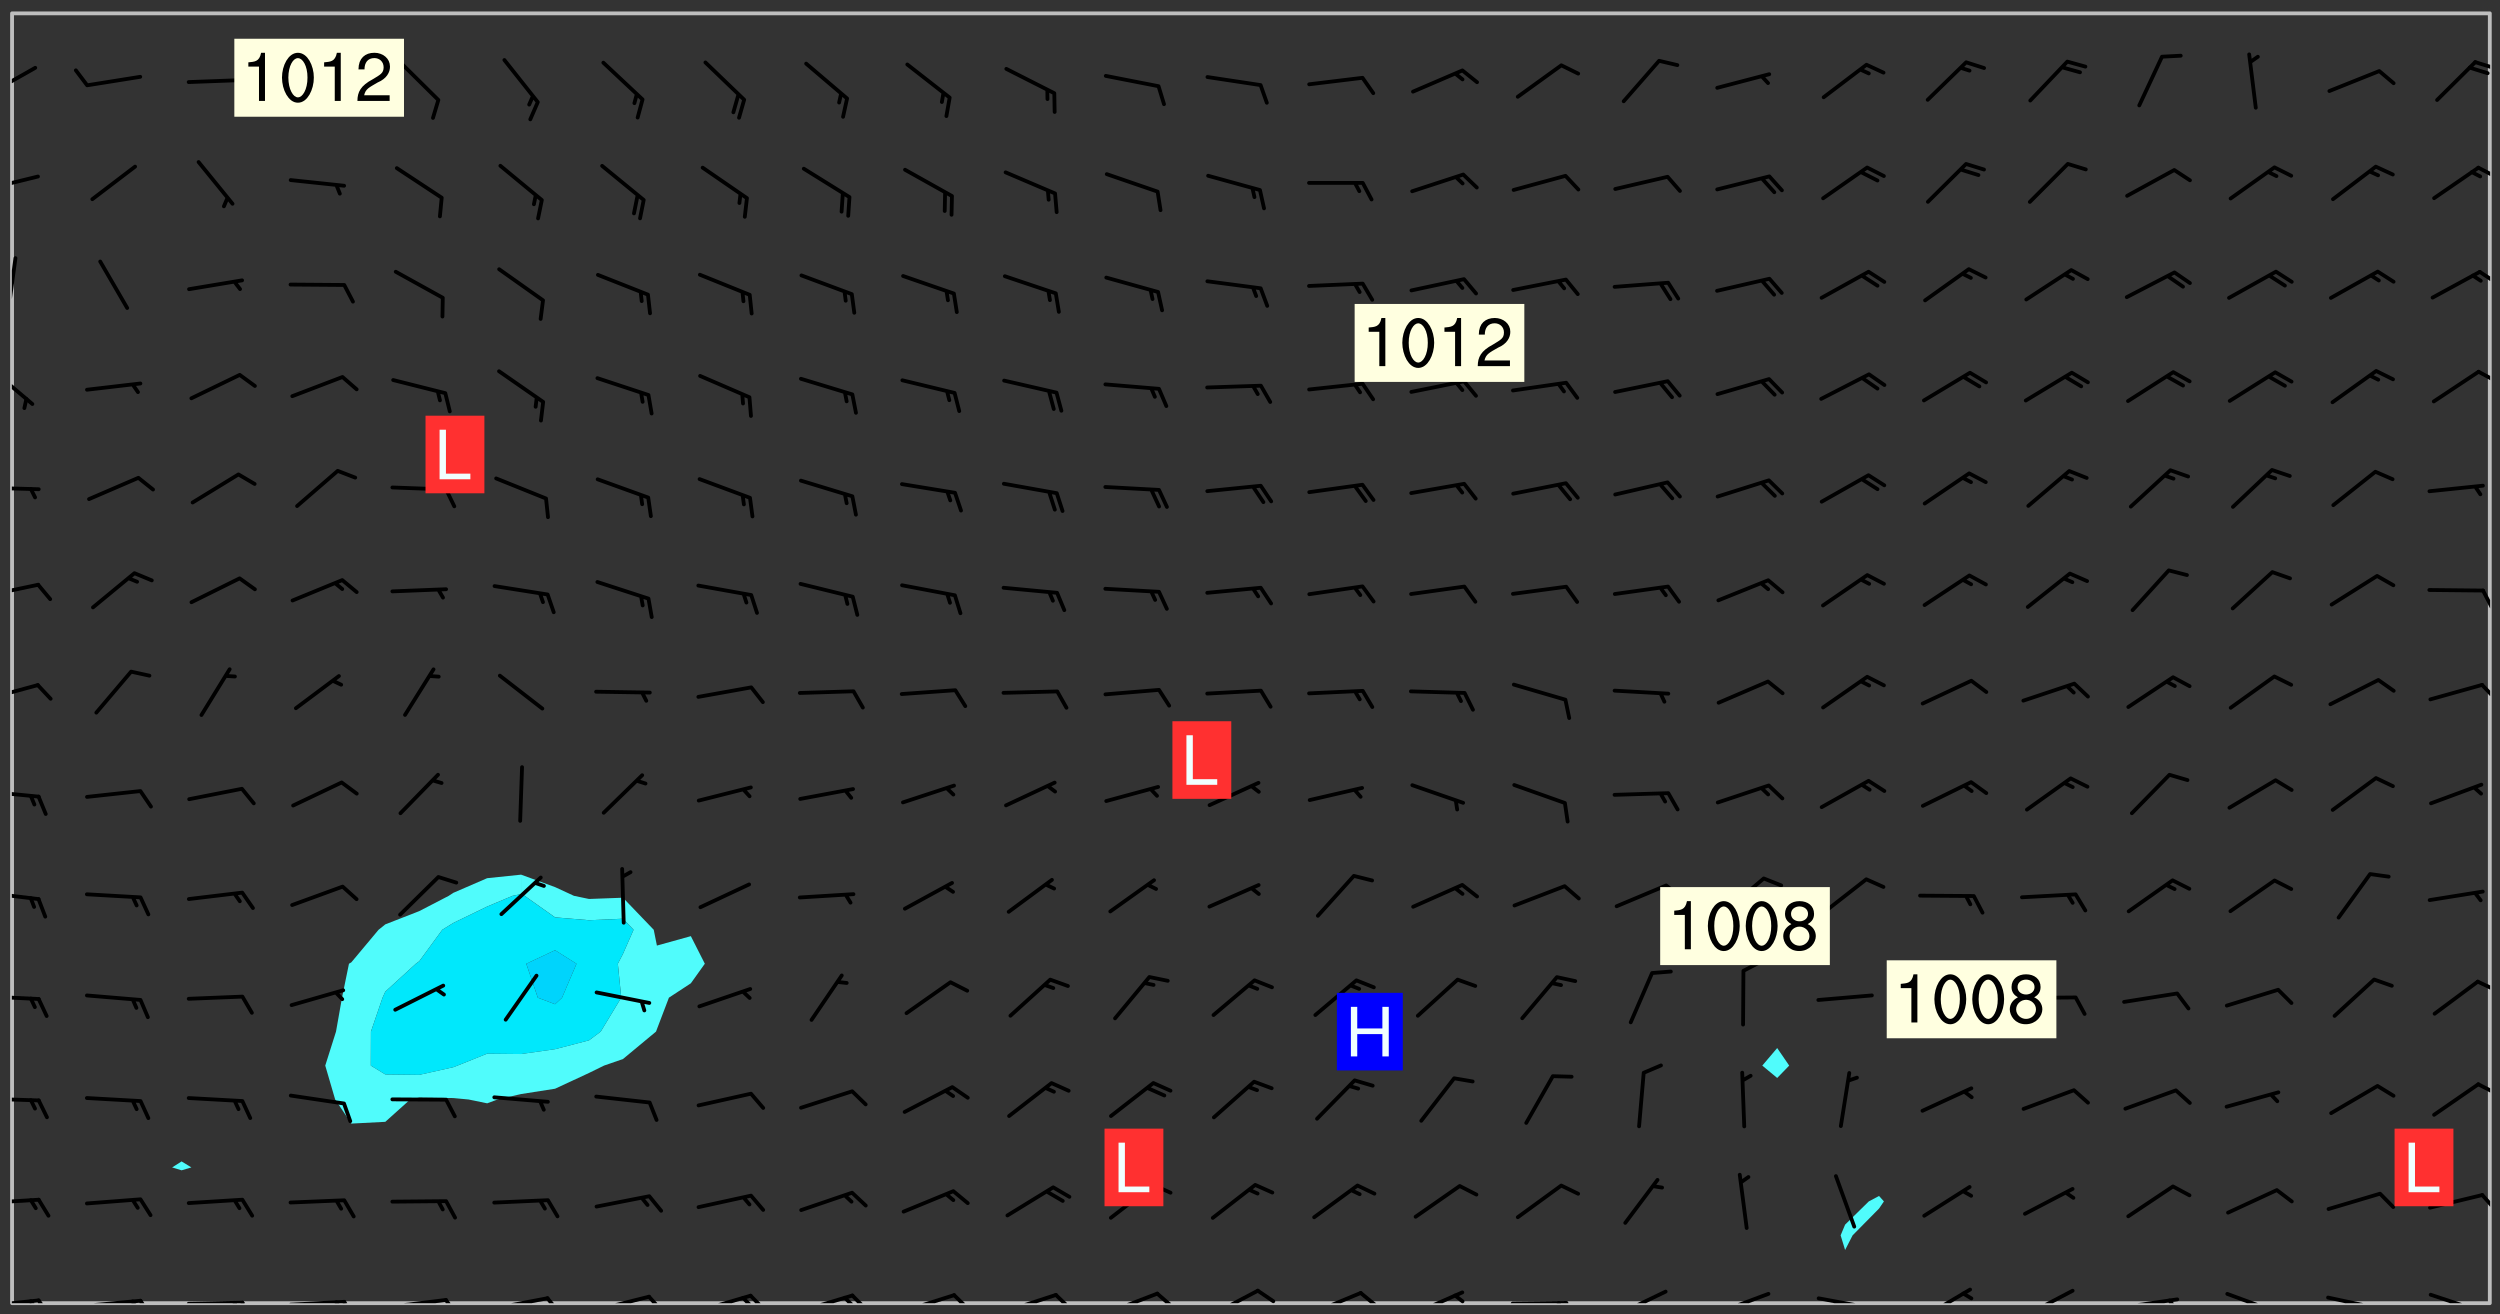 <svg xmlns="http://www.w3.org/2000/svg" role="img" xmlns:xlink="http://www.w3.org/1999/xlink" viewBox="142.45 309.95 326.84 171.84"><rect x="142.45" y="309.95" width="326.84" height="171.84" fill="#333333" stroke="none"/><defs><clipPath id="a"><path d="M144 311.672h1v168.656h-1zm0 0"/></clipPath><clipPath id="b"><path d="M144 311.672h324v168.656H144zm0 0"/></clipPath><clipPath id="c"><path d="M396 480h2v.328h-2zm0 0"/></clipPath><clipPath id="d"><path d="M467 311.672h1v168.656h-1zm0 0"/></clipPath><clipPath id="e"><path d="M144 479h4v1.328h-4zm0 0"/></clipPath><clipPath id="f"><path d="M147 479h3v1.328h-3zm0 0"/></clipPath><clipPath id="g"><path d="M146 479h2v1.328h-2zm0 0"/></clipPath><clipPath id="h"><path d="M153 479h9v1.328h-9zm0 0"/></clipPath><clipPath id="i"><path d="M160 479h3v1.328h-3zm0 0"/></clipPath><clipPath id="j"><path d="M159 479h2v1.328h-2zm0 0"/></clipPath><clipPath id="k"><path d="M166 480h9v.328h-9zm0 0"/></clipPath><clipPath id="l"><path d="M173 480h3v.328h-3zm0 0"/></clipPath><clipPath id="m"><path d="M172 480h2v.328h-2zm0 0"/></clipPath><clipPath id="n"><path d="M180 479h8v1.328h-8zm0 0"/></clipPath><clipPath id="o"><path d="M187 479h2v1.328h-2zm0 0"/></clipPath><clipPath id="p"><path d="M186 479h2v1.328h-2zm0 0"/></clipPath><clipPath id="q"><path d="M193 479h8v1.328h-8zm0 0"/></clipPath><clipPath id="r"><path d="M200 479h3v1.328h-3zm0 0"/></clipPath><clipPath id="s"><path d="M206 479h9v1.328h-9zm0 0"/></clipPath><clipPath id="t"><path d="M213 479h3v1.328h-3zm0 0"/></clipPath><clipPath id="u"><path d="M220 479h8v1.328h-8zm0 0"/></clipPath><clipPath id="v"><path d="M227 479h3v1.328h-3zm0 0"/></clipPath><clipPath id="w"><path d="M233 479h8v1.328h-8zm0 0"/></clipPath><clipPath id="x"><path d="M240 479h3v1.328h-3zm0 0"/></clipPath><clipPath id="y"><path d="M239 479h2v1.328h-2zm0 0"/></clipPath><clipPath id="z"><path d="M246 479h9v1.328h-9zm0 0"/></clipPath><clipPath id="A"><path d="M253 479h3v1.328h-3zm0 0"/></clipPath><clipPath id="B"><path d="M252 479h3v1.328h-3zm0 0"/></clipPath><clipPath id="C"><path d="M260 479h8v1.328h-8zm0 0"/></clipPath><clipPath id="D"><path d="M266 479h4v1.328h-4zm0 0"/></clipPath><clipPath id="E"><path d="M273 478h8v2.328h-8zm0 0"/></clipPath><clipPath id="F"><path d="M280 478h3v2.328h-3zm0 0"/></clipPath><clipPath id="G"><path d="M286 478h8v2.328h-8zm0 0"/></clipPath><clipPath id="H"><path d="M293 478h3v2.328h-3zm0 0"/></clipPath><clipPath id="I"><path d="M300 478h8v2.328h-8zm0 0"/></clipPath><clipPath id="J"><path d="M306 478h4v2.328h-4zm0 0"/></clipPath><clipPath id="K"><path d="M313 478h8v2.328h-8zm0 0"/></clipPath><clipPath id="L"><path d="M320 478h3v2.328h-3zm0 0"/></clipPath><clipPath id="M"><path d="M326 478h8v2.328h-8zm0 0"/></clipPath><clipPath id="N"><path d="M332 479h2v1.328h-2zm0 0"/></clipPath><clipPath id="O"><path d="M339 480h9v.328h-9zm0 0"/></clipPath><clipPath id="P"><path d="M345 480h3v.328h-3zm0 0"/></clipPath><clipPath id="Q"><path d="M353 478h8v2.328h-8zm0 0"/></clipPath><clipPath id="R"><path d="M366 478h8v2.328h-8zm0 0"/></clipPath><clipPath id="S"><path d="M379 479h9v1.328h-9zm0 0"/></clipPath><clipPath id="T"><path d="M393 478h8v2.328h-8zm0 0"/></clipPath><clipPath id="U"><path d="M406 478h8v2.328h-8zm0 0"/></clipPath><clipPath id="V"><path d="M419 479h9v1.328h-9zm0 0"/></clipPath><clipPath id="W"><path d="M425 479h3v1.328h-3zm0 0"/></clipPath><clipPath id="X"><path d="M433 478h8v2.328h-8zm0 0"/></clipPath><clipPath id="Y"><path d="M439 480h1v.328h-1zm0 0"/></clipPath><clipPath id="Z"><path d="M446 479h8v1.328h-8zm0 0"/></clipPath><clipPath id="aa"><path d="M459 478h9v2.328h-9zm0 0"/></clipPath><clipPath id="ab"><path d="M144 466h4v2h-4zm0 0"/></clipPath><clipPath id="ac"><path d="M466 465h2v4h-2zm0 0"/></clipPath><clipPath id="ad"><path d="M144 453h4v2h-4zm0 0"/></clipPath><clipPath id="ae"><path d="M466 451h2v3h-2zm0 0"/></clipPath><clipPath id="af"><path d="M144 439h4v2h-4zm0 0"/></clipPath><clipPath id="ag"><path d="M466 438h2v2h-2zm0 0"/></clipPath><clipPath id="ah"><path d="M144 426h4v2h-4zm0 0"/></clipPath><clipPath id="ai"><path d="M144 413h4v2h-4zm0 0"/></clipPath><clipPath id="aj"><path d="M144 399h4v3h-4zm0 0"/></clipPath><clipPath id="ak"><path d="M466 399h2v3h-2zm0 0"/></clipPath><clipPath id="al"><path d="M144 386h4v3h-4zm0 0"/></clipPath><clipPath id="am"><path d="M466 386h2v4h-2zm0 0"/></clipPath><clipPath id="an"><path d="M144 373h4v2h-4zm0 0"/></clipPath><clipPath id="ao"><path d="M144 357h3v7h-3zm0 0"/></clipPath><clipPath id="ap"><path d="M466 358h2v2h-2zm0 0"/></clipPath><clipPath id="aq"><path d="M144 343h1v8h-1zm0 0"/></clipPath><clipPath id="ar"><path d="M466 345h2v3h-2zm0 0"/></clipPath><clipPath id="as"><path d="M144 332h4v3h-4zm0 0"/></clipPath><clipPath id="at"><path d="M466 331h2v3h-2zm0 0"/></clipPath><clipPath id="au"><path d="M144 318h4v5h-4zm0 0"/></clipPath><clipPath id="av"><path d="M465 317h3v3h-3zm0 0"/></clipPath><g id="aw" clip-path="url(#clip1)"><path fill="#fff" fill-opacity="0" fill-rule="evenodd" d="M0 0h1000v1000H0zm0 0"/><path fill="#d3d3d3" fill-opacity="0" fill-rule="evenodd" d="M162.152 355.867l-.234.293.059.234.117.172.176.234.293.348.113.059.117-.172.059-.234.176-.176.465-.176h.699l.234.293.289.816.059.176.176.23.352.234.699.699.172.176.234.348.234.41.289.582.41.465.23.234.234.176.117.23.176.293.172 1.164v.234l.059.289.059.117.117.117.348.41.117.172.176.176.176.234.117.172.172.352.059.234.234.406.234-.059-.176.176-.059.93h-.582l-.234-.113-.348.113-.117.117-.059.293-.059.176-.117.172-.465.293-.059.234-.059.113v.645l.059.172v.41l.059.059v.406l.059.406.117.176.059.059.23.641-.059.293v.699l-.059.582v.234l-.059.23-.055.352v1.922l.055.117h.426l-.367.117-.023.352.891 1.168 1.742.539 1.34.359v.539l.09.809.535.715 1.52.27.891-.086.09 1.164.535.18 1.16-.18 2.055-.984 1.16-.363 1.879-.176 1.695-.18-.18.719-1.516.086-1.25.09-.805.27-1.074.809.27.719.535.898-.18.625-.266.809.266 1.078.625.898.805.18 1.25-.18-.266.723.098.504.055.293v.172l.059.293v.406l.176.117.352.117h.406l.293-.176.113-.117.059-.117.117-.23.059-.176.352-.465.23-.176.176-.059.176.059.059.176.117.988.055.469.059.172.117.234.176.059.816.059h.289l.117.234.059.406.059.352v1.105l.117.293.117.348.289.699.176.352.582.754.352.176.172.059.469.234.641.465.348.234.293.176.293.055.23.062.816.348.293.176.113.172.352.352.117.176.523.641v.289l.059.352v.348l.059.352.059.289.117.059.172.059h.176l.582.234.176.117.176.289.176.234.113.234.293.23.117.117v.41l.059.055.289.234.234.117.059.117.117.172.059.117.23.234.059.176.234.059.117.059-.117.113-.059.117v.117l-.117.293-.117.289v.582l.176.117.117.059.059.117.117.117.113.059.176.348.059.352.059.406v.176l-.059.176-.117.699v.172l.117.176.293.293h.406l.176.117.117.172.117.293v.234h-.527l-.23-.234h-.234l-.176.059-.059.699.059.348.117.176.176.41.117.23.289.469.176.055h.523l.234.059.758.641.059.293v.234l.059.059.23.348v.352l-.117.172v.293l.293.289.293.176.172.059.293.176.293.117.582.406.289.234.293.176.219.16.016.012.23.176.641.523.176.234.117.176.176.176.113.172v.641l.117.176.469.117.582.117.234.059.23.113.293.117.113.059.586.352.289.172.176.062.176.055.176.059.699.352.289.176.234.055.289.176.234.117.641.406.293.117.172.059.234.059.41.059.23.059.234.117.059.172-.41.176.469.059.059.293.113.234.176.055.234.059.176.059.406.117.641.234.117.172.059.234v.176l-.059.117-.059.406.234.234.117.059.348.117.641.23.176.117.289.117.176.176.234.465.582 1.105.176.176.348.176.176.117.352.117 1.047.523.234.059.465.113.293.059.465.176.758.582.234.234.348.465.176.176.289.234.816.699.293.176.289.289.293.176.293.289.695.641.176.176.293.234.289.234.469.289.641.582.348.234.234.293.348.348.352.465.934.992.348.406.117.176.234.059.113.117.645.176.23.113.234.059.293.176.23.117.934.699.406.406.234.176.406.176.234.117.816.348.348.234.234.117.293.289.23.117.758.352.352.172.23.059.293.117.234.059.871.176h.816l.469.23.172.059.875.699.465.117.293.059.176.059.23.059.469.059.348.059.352.059.406.059h.293l.172.059v.23l.176.176h.293l.348.059.352.059.699.117h.641l.465-.234.293-.176.172-.117.41-.172.289-.176.934-.465.469-.293.523-.293.465-.172.465-.176 1.051-.465.289-.117.41-.117.289-.117.527-.176 1.516-.699.582-.348.289-.059.293-.059.348-.117.875-.23.352-.117h.113l.234-.059.875-.234.234-.059h.812l.352-.059.816-.117.172-.059.352-.055.293-.059.23-.059.816-.176.176-.059h.348l.234-.059.465-.117.758-.172.234-.059h.348l.41-.117.289-.059 1.285-.059h.289l.41-.059.23-.059h.176l.875-.117h.406l.41-.117h.348l.352-.113.871-.059h1.75l1.047.289.41.117.289.117.352.117.289.117 1.051.172.289.059h.293l.293.059.172.059.41.059.172.059.117.059h.117l.117.059.352.059h.113l.41.066 1.922.395 1.926.395 1.52.449 1.695.719 2.145.805 1.605-.719 1.43-.805 1.16-1.078 1.25-.449 3.035-.719 1.875-.359 2.145-1.348 2.234-1.254 2.5-1.258 1.695-.449 1.785-.18 1.16-.27.625.539 1.34-.27.715-.988.984-1.344.445-.18.805-.359 1.875-.539 1.785-.449 1.25-.27 1.16-.09 1.699-.09 1.961-.27 1.25-.09h.539l.625-.09h.891l2.145-.18 2.41-.18 2.59-.09 1.695.18 1.609.09 1.43.359 1.16.719 1.875.988 1.16 1.527.266.715.629.09.355.898.535.539.535 1.527 1.074.359h.535l-.805.535.09 1.707.715 2.695.891.805.895.988.715 1.258 1.785.539 1.52-.18.355 1.344 1.609-.805.98-.539.27.27.316-.215.219-.145.801.449.449-.359h.355l.535-.27.539-.719.535-.27.625-.988 1.16.449.84.371 1.395.617 1.695-.18h1.605l1.785.09.18-1.707.535-1.344.805.27.492.848.402.406-.09.539v.359l.715.449.711-.27h1.43l.359.988.445 1.258.715 1.344 1.25.629 1.695.629.715-.18.18-.539.98-.09.449.359.086 1.258-.266.629-.535.18v.539l.715.984.266.539.984.988.801 1.078-.266.359-.09.898-.625 2.332-.355 2.066-.09 1.793-.18.719-.09.539v1.438l-.98 1.883-.359 1.707-.535.898-.805 1.168-.266.539 2.055 1.254.086.359-.355.539-.09-.18v.809l.09 1.438-.445.715-1.074.094-.266.715.535.898.805.719 1.16.809 1.34.27.445.359-.355.449-1.789-.09-1.25-.449-.715-.719-.625-.09-.176 3.59-.188 1.309h89.359V311.703h-55.27v49.082l.762.125 3.289.543 2.023 2.836v2.754l2.352.332 2.348.332h4.051l-1.379 4.16-2.023.707-2.023.703-.543.344-2.594 1.617-.188.117-2.023-2.078-.73-2.742-2.672-2.078-1.375-3.5-.066-.082-1.957-2.672 2.75-1.418v-49.082H294.422v91.414l.117.031.133.012.074.074.105.047.09.059.086.059.09.059.297.297.059.09.031.117.027.117.016.137-.031.117-.059.09-.059.086-.043.105-.047.102-.027.121v.145l.176.27.148.148.074.086.074.074.043.105.062.09.059.086.043.105.059.09.047.102.043.105.059.086.117.18.074.074.062.086.059.09.043.105.059.09.059.086.062.09.059.09.043.102.117.18.074.074.059.086.074.074.09.059.105.047h.148l.133-.016.133.016.102-.047.074-.074.047-.102-.016-.133v-.148l-.047-.105-.027-.117-.047-.102-.027-.121-.043-.102-.062-.09-.043-.102-.043-.105-.031-.117-.016-.133-.012-.137.086-.059.059-.086.121-.031.043.105.016.133v.117l.059.102.059.09.09.059.148.148.059.09.043.105-.012.102.086.059.105.047.086.059.09.059.074.074-.117.027-.105.047-.086.059-.074.074-.059.09-.062.086-.027.121-.047.102-.043.105-.031.117-.012.133-.016.133v.148l.027.117.047.105.043.102.059.09.074.074.09.059.074.074.09.059.059.09.043.105.047.102.117.031.133.016h.148l.117-.031.105.043.043.105.047.102.027.121L299.5 410l.027.117.031.121.027.117.105.043.102.047.133-.016.148.148.062.086.074.074.07.074.09.062.105.043.102.043.117.031.137.016.117-.031.074-.074.027-.117-.012-.133-.031-.121-.027-.117.043-.105h.117l.09.062.117.027h.148l.133.016h.148l.133.016.133-.016h.148l.133-.016.133-.012.137.012.117-.027.133-.016.191-.059-.059.176-.016.133-.027.121-.016.133-.059.086-.133.016-.105.047-.105.043-.117.031-.117.027-.266.031h-.148l-.133.016-.074.074.059.086.148.148.117.18.074.07.09.062.09.059.086.059.09.059.102.043.105.062.105.043.086.059.105.047.102.043.18.117.059.09-.043.102-.047.105.016.133.223.223.059.09.043.102.031.121.043.102.016.133.031.117.012.137.031.117.148.148.102.043.105.043.117.031.133.016.137.016h.117l.117-.031.09-.059.043-.105.047-.102.043-.105.031-.117.012-.133v-.148l-.012-.133-.016-.133-.031-.117-.043-.105-.047-.105-.043-.102-.043-.105-.016-.133.016-.133.027-.117.031-.117.027-.121.047-.102.09-.059.086-.062.074-.074.09-.059.223-.223.059-.086.074-.074.117-.18.059-.086v-.148l-.074-.074-.102-.047-.105-.043-.102-.043-.059-.09-.047-.105-.027-.117.09-.059.117-.031.102-.043.18-.117.148-.148.012-.133-.012-.105-.09-.059-.133.016h-.148l-.133.016-.133-.016-.121-.031-.086-.059-.074-.074-.059-.09-.062-.086-.117-.18-.059-.086.031-.121.086-.059.121-.031.059-.086v-.121l-.031-.117-.059-.09-.059-.086-.047-.105-.027-.117-.016-.133.059-.09.074-.074.09-.059.117-.18.074-.074.059-.086.148-.148.121-.031.133-.016.133.016.074.074.043.105.016.133-.031.117-.117.031-.133.012-.148.148-.043.105-.047.102-.027.121-.031.117v.148l.031.117.043.105.059.09.074.07.074.074.117.031.121.027.117-.027.133-.016h.117l.09.059.074.074.047.105.059.086.102.047.133.016.105.043.086.059-.012.105-.074.074-.18.117-.059.09-.09.059-.07.074-.074.074-.062.09-.027.117-.016.133.016.133-.016.133v.148l.016.133.027.117.031.121.074.074.09.059.086.059.09.059.117.031v.086l-.102.047-.09.059-.266.031-.117.027h-.148l-.105.043-.102.047-.059.09-.062.234-.012.133-.031.121-.016.133v.293l-.012.133.012.137.016.133.133.016.133.012.121.031.086.059.074.074.047.105.043.102.016.133v.445l-.016.133v.445l.031.266.027.117.016.133.031.117.086.211.031.266v.148l-.031.117-.027.117-.031.121-.027.117-.031.117-.031.121-.012.133-.016.133.09.059.117-.031.102.016.047.105-.031.266v.441l-.043.105-.047.105-.043.102-.043.105-.059.086-.031.121-.043.117-.031.117-.016.133.016.133.059.09.105.047.086.059.059.086-.012.137-.031.117-.043.102v.445l-.016.133v.148l-.031.117-.043.105-.027.117-.047.105-.043.102-.031.121-.027.117-.031.133-.031.117-.027.117-.043.105-.031.117-.031.121-.012.133-.016.133v.297l.027.117v.148l.047.398.027.117.059.09.121.031h.148l.133-.016.059.09v.117l-.059.09-.09.059-.102.043-.105.047-.09.059-.086.059-.137.016-.117-.031-.133-.016-.102.047-.062.086-.012.137-.016.133-.031.117-.027.117-.016.133-.031.121v.297l.016.133.031.117v.148l.012.133v.148l-.027.117-.047.102-.027.121-.031.117-.059.09-.074.074-.102.043-.105.047-.117.027-.121.031-.102-.047.059-.086.105-.047.027-.117.031-.117.027-.121.031-.117v-.148l.016-.133-.031-.117-.043-.105-.105.016-.074.074-.102.043-.09.062-.074.074-.043.102-.016.133-.031.117L304.25 426l-.031.117-.027.117-.031.121-.027.117-.031.117-.043.105-.09.059h-.09l-.117-.031-.031-.086.016-.137-.031-.117v-.148l-.012-.133v-.148l-.062-.234-.027-.121-.043-.102-.047-.105-.059-.086-.059-.09-.043-.105-.062-.086-.148-.148-.07-.074-.105-.047-.105-.043-.102-.043-.297-.297-.09-.074-.086-.059-.105-.043-.09-.062-.086-.059-.105-.043-.09-.059-.086-.062-.074-.07-.105-.047-.086-.059-.105-.043-.09-.062-.102-.043-.105-.043-.086-.059-.105-.047-.105-.043-.102-.047-.09-.059-.102-.043-.105-.043-.09-.062-.117-.027-.133-.016-.133.016H299.75l-.133.016-.117-.031-.09-.059-.074-.074-.09-.059-.102-.047h-.148l-.121-.027-.102-.043-.074-.074-.117-.18-.09-.059-.102-.043-.09-.062-.105-.043-.09-.059-.086-.059-.105-.047-.059-.086-.059-.09-.043-.105-.047-.102-.074-.074-.086-.059-.074-.074-.09-.059-.223-.223-.043-.105-.031-.266.105-.043h.145l.105.043.074.074.09.059.086.059.105.047.09.059.148.148.07.074.148.148.062.086.074.074.086.059.074.074.09.062.09.059.086.059.27.176.102.047.105.043.102.043.047-.074.059-.086.074-.074.07-.074.105.043.074.074.059.09.043.102.047.105.043.105.121.027.117-.027.074-.09.043-.105.059-.09.074-.074.105-.043.117-.027.133.012.09.059.148.148.059.09.043.105.047.102.043.105.043.102.105.047.105.043.133.016.086-.059.059-.09.074-.074.105-.043.117.027.105.047.102.043.105.043.102.047.18.117v.117l-.016.133.016.133.016.137.059.086.102.047.121.027.117.031h.148l.117-.031.059-.09.18-.117.059-.09.074-.074.059-.086.117-.18.18-.117.117.031.09.059.043.074-.016.133v.117l.09.059h.148l.133-.016.133-.012.266-.031.105-.043.117-.031.121-.027.074-.074.07-.074.062-.09-.016-.105-.047-.102-.102-.043-.105-.016-.117.027-.266.031h-.148l-.074-.074-.09-.059-.117-.031-.117-.027-.133-.016h-.148l-.133.016h-.297l-.105-.047-.148-.148-.043-.102-.059-.09.223-.223.086-.059.105-.043.117-.031.133-.016.133.016.137.016.102.043.133-.012.09-.062.102-.043.062-.09-.047-.102-.09-.059-.117-.031-.102-.043-.059-.09-.062-.09v-.117l.016-.133.105-.047.074-.07v-.121l-.09-.059-.031-.117.09-.059.074-.074.043-.105.059-.09.047-.102.016-.133v-.148l-.047-.105-.043-.102-.09-.059-.133-.016-.102-.043-.137-.016-.117-.031h-.445l-.133-.016-.133-.012-.133-.016-.117-.031h-.148l-.133-.016-.133-.012-.266-.031-.121-.043-.086-.059-.074-.074v-.148l.012-.133.105-.047.102-.043.133-.016h.152l.133-.016h.293l.121.031.102.043.09.059.234.062.121-.047.09-.059.102-.043.133-.016.105.043.102.047.133.012.121-.027h.145l.121-.031.117-.027.105-.047.074-.074.086-.059.148-.148.059-.086.047-.105.027-.117.016-.105-.102-.043-.09-.059-.117-.031-.105-.043-.09-.062-.074-.086-.074-.074-.102-.043-.105-.047-.102-.043-.059-.09-.047-.102-.086-.211-.062-.086-.059-.09-.074-.074-.086-.059h-.27l-.117.031-.09.059-.102.043-.133.016-.105-.016-.027-.117-.062-.09-.117-.031-.102-.043-.148-.148-.031-.117-.016-.105.074-.074.18-.117.117-.027.117-.031.137.016.102.043.105.043.102.047.105.043.117.031.133.016.117.027.133.016.105-.016.09-.059-.074-.074-.105-.043-.074-.074-.074-.09-.148-.148-.086-.059-.09-.059-.074-.074-.09-.059-.102-.047-.121-.027-.102-.047-.105-.043-.117-.031-.102-.043-.121-.031h-.148l-.117.031-.105.043-.086.062-.18.117-.086.059-.09.059-.105.047-.086.059-.105.043-.102.043-.105.047-.074.074-.059.09-.059.086-.047.105-.059.086-.074.074-.133-.012-.117-.031h-.117l-.074.074-.09.059-.074.074-.09.059-.086.059-.105.047-.102.043-.137.016-.102-.043-.148-.148-.105-.047h-.086l-.105.047-.102.043-.121.031-.117-.031-.074-.074v-.117l.031-.121.074-.07.059-.09.074-.074.117-.031.105-.043h.293l.133-.016.137-.016.102-.043.09-.059.102-.047.09-.059.133-.012.09.059.133.012.09-.059.086-.059.105-.043.09-.059.086-.062.09-.059.148-.148.059-.086.059-.09.105-.043.133-.016.117.027.121.031.059-.059.059-.09.031-.266.027-.117.105.012.133.016.102-.043.09-.059.059-.09.074-.074.059-.09.047-.102.012-.133-.012-.133-.047-.105-.148-.148-.059-.09-.059-.086-.043-.105v-.445l.016-.133v-.148l.012-.133-.059-.059-.09.059-.102-.043-.18-.117-.086-.059-.062-.09-.059-.09-.074-.074-.086-.059-.121.031-.102.012-.105.047-.086.059-.105.043-.148.148-.09.059-.086.059-.09.062-.105.043-.133.016v-.121l.105-.043.117-.031.074-.07.043-.105v-.148l-.027-.117-.148-.148-.133-.016h-.148l-.117.031-.105.043-.102.043-.09.062-.117.027-.074-.074.012-.133-.043-.102-.043-.105-.09-.059-.117.027-.121.031-.117.031-.102.043-.121.031-.102.043-.105.043-.09.059-.102.016v-.117l.016-.133-.059-.09-.074.043-.148.148-.059.09-.074.074-.047.105-.043.102-.074.074-.059.09-.074.074-.059.086-.074.074-.09.062-.074.07-.074.074-.102.016-.133.016-.105-.043v-.121l.148-.148.043-.102.059-.09.047-.102.043-.105.059-.09.031-.117.043-.102.031-.121.027-.117.047-.105.043-.102.043-.105.074-.07.09-.062.09-.059.102-.043h.297l.266-.031.105-.043-.074-.074-.117-.031-.105-.043-.09-.059-.102-.047-.09-.059-.102-.043-.105-.043-.09-.062-.086-.059-.105-.043-.102-.043-.121-.031-.117-.031-.102-.043L297.5 410.25l-.102-.043-.09-.059-.043-.105-.016-.133.102-.043.133-.016.137.016.133-.016.102-.043.059-.09.016-.105-.09-.059-.074-.074-.102-.043-.09-.059-.148-.148-.043-.105-.016-.133v-.293l-.059-.09-.09-.059-.074-.074-.043-.105-.031-.117-.059-.09-.074-.074-.117-.027-.074-.074-.09-.059-.09-.062-.086-.059-.074-.074-.059-.086-.047-.105-.086-.059-.148-.148-.195-.059-.133.016-.102.043-.074.074-.047.102-.043.105-.059.09-.059.086-.297.297-.09.059h-.086l-.062-.086-.043-.105.031-.117.059-.09.027-.117-.012-.133-.09-.062-.105.047-.117.027-.117.031-.27.176-.102.047-.117.027-.105.047-.09.059-.102.043-.059-.086-.047-.105.016-.133.047-.105.07-.074.074-.07.059-.09v-.148l-.043-.105h-.238l-.102.047-.031.117-.027.117-.031.121-.074.043-.133.016-.074-.047-.043-.102-.043-.105-.047-.102-.043-.105-.121.031-.102.043-.133.016-.117.031-.105.043-.09.059-.102.047-.121.027-.133.016-.102-.043-.059-.09-.047-.105-.043-.102-.043-.105v-.117l.059-.09.086-.059.18-.117.102-.047.105-.043.105-.059.102-.043.09-.062.102-.043.105-.059.102-.047.09-.059.105-.043.102-.043.09-.062.102-.043.137-.016.117.031.102.043.121.031.102.043.105.047.102.043.105.043.102.047.105.043.102.043.105.047.086.059.105.043.117.031.105.043.102.047.09.059.105.043.102.043.105.047.117.027.102.047.121.027h.148l.086-.059.016-.102.059-.09-.027-.117-.074-.074-.117-.18-.074-.074-.09-.074-.18-.117-.086-.059-.105-.043-.102-.047-.27-.176-.059-.09-.074-.074-.059-.09-.043-.102-.031-.117-.016-.137v-.562l-.012-.133-.016-.133-.031-.117-.016-.133-.012-.133-.031-.121-.223-.223-.059-.086-.016-.105.031-.117.133-.016v-91.414H172.992v1.453l-.059.234-.352 1.051-.172.523-.117.348-.176.41-.117.172-.234.293-.23.059h-.352l-.117.059-.23.406v.293l.117.176.23.23.117.234.641.758.293.465.176.234.23.352.234.348.641.816.176.465.172.41.117.695.176.469.117 1.398.059.465v.875l.117 1.047v4.781l-.059.465-.352 1.281-.176.523-.113.41-.352.93L172.934 336l-.234.582-.117.176-.172.348-.176.406-.352.816-.059.293-.113.293-.117.289-.059.176-.117.875-.059.406-.059.117-.059.176-.059.172-.23.527-.117.172v.234l-.117.234-.059.172-.176.586v.289l-.059.176v.293l-.059.113-.059.527v.172l-.055.234v2.621l-.176.816-.117.176-.176.234-.117.172-.113.234-.586.934-.23.289-.293.465-.176.234-.289.352-.352.699-.113.23-.176.41-.176.23-.406.527-.816.699-.293.172-.289.234-.176.117-.176.176-.523.406-.527.176-.172.176-.234.055-.641.176h-.758m12.211 31.023l-1.074.449.359.895 1.25-.715.445-.539-.98-.09"/><path fill="#d3d3d3" fill-opacity="0" fill-rule="evenodd" d="M201.508 416.598h-.895l.449.629.98.359.805-.09.445-.988-.176.09-.715-.355-.895.355m154.621 59.07l-.059-.523v-.293l.113-.293.059-.23.469-.469h.113l.117-.113.117-.059h.176l.234-.059h.348l.234.059.117.059.23.172.059.176.117.582v.293l-.117.176-.172.289-.176.176-.527.523-.23.234-.117.059h-.176l-.117-.059-.406-.293-.176-.117-.117-.059-.059-.113-.055-.117m6.641-10.957l-.059-.172v-1.109l.059-.172.176-.059.172-.059h.176l.234-.059.117.059.059.699-.059.172-.117.176-.117.059-.234.523-.113.059h-.234l-.059-.117m9.613-14.391l-.117-.176v-.699l.293-.875.117-.172.176-.352.113-.23.117-.293.352-.758.117-.23.172-.234h.176l.117-.059h.641l.117.059.234.234.172.113.352.293.117.117.113.176v.113l.117.059.117.117v.699l-.059.176v.23l-.059.176-.348 1.051-.117.23-.117.234-.117.059-.23.234-.641.289h-.875l-.41-.117-.641-.465"/><path fill="none" stroke="#bebebe" stroke-linecap="round" stroke-linejoin="round" stroke-miterlimit="10" stroke-width=".5" d="M467.957 311.695H144.027v168.625h323.93v-168.625"/><g clip-path="url(#a)"><path fill="#fff" fill-opacity="0" fill-rule="evenodd" d="M144 475.891v4.438h.004H144V311.672h.004H144v164.219"/></g><g clip-path="url(#b)"><path fill="#fff" fill-opacity="0" fill-rule="evenodd" d="M144.004 480.328V311.672h22.188v150.117l-1.238.785 1.238.379 1.281-.379-1.281-.785V311.672h44.383v112.629l-4.438.461-4.438 1.922-.586.387-3.852 1.996-4.441 1.734-.879.707-3.559 4.254-.309.184-.91 4.438-.785 4.438-1.406 4.441 1.297 4.438 2.113 3.148 4.438-.23 3.25-2.918 1.191-.25 4.438.059 2.016.191 2.422.5 1.344-.5 3.094-.715 4.441-.695 4.438-2.062 1.969-.965 2.469-.855 4.32-3.586.117-.312 1.57-4.125 2.867-1.879 1.828-2.559-1.828-3.605-4.438 1.234-.414-2.066-4.023-4.191-4.438.164-1.969-.41-2.469-1.141-4.441-1.629V311.672h164.219v135.293l-1.949 2.297 1.949 1.617 1.57-1.617-1.57-2.297V311.672h13.316v154.633l-1.34.711-3.098 3.039-.586 1.398.586 1.914.98-1.914 3.457-3.504.637-.934-.637-.711V311.672h79.887v168.656h-70.918l-.094-.082-.105.082h-252.875"/></g><path fill="#50fcfc" fill-rule="evenodd" d="M166.191 462.953l-1.238-.379 1.238-.785 1.281.785-1.281.379m20.078-9.254l-1.297-4.438 1.406-4.441.785-4.438.91-4.438.309-.184 3.559-4.254.879-.707 4.441-1.734 3.852-1.996.586-.387 4.438-1.922 4.438-.461v2.531l-1.121.238-3.316 1.398-4.438 2.152-1.43.887-3.008 4.113-.445.324-3.996 3.652-.355.785-1.52 4.438-.016 4.441 1.891 1.156 4.441.055 4.438-.996.559-.215 3.879-1.559 4.438.047 4.441-.633 4.438-1.156 1.531-1.141 2.684-4.438-.445-4.438.668-1.281 1.387-3.156-1.387-1.445-4.438.195-4.438-.375-3.98-2.812-.461-.238v-2.531l4.441 1.629 2.469 1.141 1.969.41 4.438-.164 4.023 4.191.414 2.066 4.438-1.234 1.828 3.605-1.828 2.559-2.867 1.879-1.57 4.125-.117.312-4.32 3.586-2.469.855-1.969.965-4.438 2.062-4.441.695-3.094.715-1.344.5-2.422-.5-2.016-.191-4.438-.059-1.191.25-3.25 2.918-4.438.23-2.113-3.148"/><path fill="#00e8fc" fill-rule="evenodd" d="M192.82 450.418l-1.891-1.156.016-4.441 1.52-4.438.355-.785 3.996-3.652.445-.324 3.008-4.113 1.43-.887 4.438-2.152 3.316-1.398 1.121-.238.461.238 3.98 2.812v4.293l-3.762 1.77 1.508 4.438 2.254.855.914-.855 1.891-4.438-2.805-1.77v-4.293l4.438.375 4.438-.195 1.387 1.445-1.387 3.156-.668 1.281.445 4.438-2.684 4.438-1.531 1.141-4.438 1.156-4.441.633-4.438-.047-3.879 1.559-.559.215-4.438.996-4.441-.055"/><path fill="#00d4fc" fill-rule="evenodd" d="M212.762 440.383l-1.508-4.438 3.762-1.77 2.805 1.77-1.891 4.438-.914.855-2.254-.855"/><path fill="#50fcfc" fill-rule="evenodd" d="M374.793 450.879l-1.949-1.617 1.949-2.297 1.57 2.297-1.57 1.617m8.879 22.488l-.586-1.914.586-1.398 3.098-3.039 1.34-.711.637.711-.637.934-3.457 3.504-.98 1.914"/><g clip-path="url(#c)"><path fill="#50fcfc" fill-rule="evenodd" d="M396.879 480.328l.105-.082.094.082h-.199"/></g><g clip-path="url(#d)"><path fill="#fff" fill-opacity="0" fill-rule="evenodd" d="M467.996 480.328H468V311.672h-.004H468v168.656h-.004"/></g><g clip-path="url(#e)"><path fill="none" stroke="#000" stroke-linecap="round" stroke-linejoin="round" stroke-miterlimit="10" stroke-width=".5" d="M147.496 479.961l-6.992.734"/></g><g clip-path="url(#f)"><path fill="none" stroke="#000" stroke-linecap="round" stroke-linejoin="round" stroke-miterlimit="10" stroke-width=".5" d="M147.496 479.961l1.371 2.035"/></g><g clip-path="url(#g)"><path fill="none" stroke="#000" stroke-linecap="round" stroke-linejoin="round" stroke-miterlimit="10" stroke-width=".5" d="M146.477 480.07l.688 1.016"/></g><g clip-path="url(#h)"><path fill="none" stroke="#000" stroke-linecap="round" stroke-linejoin="round" stroke-miterlimit="10" stroke-width=".5" d="M160.812 480.004l-6.996.652"/></g><g clip-path="url(#i)"><path fill="none" stroke="#000" stroke-linecap="round" stroke-linejoin="round" stroke-miterlimit="10" stroke-width=".5" d="M160.812 480.004l1.348 2.047"/></g><g clip-path="url(#j)"><path fill="none" stroke="#000" stroke-linecap="round" stroke-linejoin="round" stroke-miterlimit="10" stroke-width=".5" d="M159.797 480.098l.672 1.023"/></g><g clip-path="url(#k)"><path fill="none" stroke="#000" stroke-linecap="round" stroke-linejoin="round" stroke-miterlimit="10" stroke-width=".5" d="M174.145 480.258l-7.027.141"/></g><g clip-path="url(#l)"><path fill="none" stroke="#000" stroke-linecap="round" stroke-linejoin="round" stroke-miterlimit="10" stroke-width=".5" d="M174.145 480.258l1.195 2.145"/></g><g clip-path="url(#m)"><path fill="none" stroke="#000" stroke-linecap="round" stroke-linejoin="round" stroke-miterlimit="10" stroke-width=".5" d="M173.121 480.277l.598 1.074"/></g><g clip-path="url(#n)"><path fill="none" stroke="#000" stroke-linecap="round" stroke-linejoin="round" stroke-miterlimit="10" stroke-width=".5" d="M187.453 480.145l-7.016.371"/></g><g clip-path="url(#o)"><path fill="none" stroke="#000" stroke-linecap="round" stroke-linejoin="round" stroke-miterlimit="10" stroke-width=".5" d="M187.453 480.145l1.266 2.102"/></g><g clip-path="url(#p)"><path fill="none" stroke="#000" stroke-linecap="round" stroke-linejoin="round" stroke-miterlimit="10" stroke-width=".5" d="M186.434 480.195l.633 1.055"/></g><g clip-path="url(#q)"><path fill="none" stroke="#000" stroke-linecap="round" stroke-linejoin="round" stroke-miterlimit="10" stroke-width=".5" d="M200.75 479.902l-6.977.852"/></g><g clip-path="url(#r)"><path fill="none" stroke="#000" stroke-linecap="round" stroke-linejoin="round" stroke-miterlimit="10" stroke-width=".5" d="M200.75 479.902l1.402 2.012"/></g><g clip-path="url(#s)"><path fill="none" stroke="#000" stroke-linecap="round" stroke-linejoin="round" stroke-miterlimit="10" stroke-width=".5" d="M214.027 479.676l-6.902 1.309"/></g><g clip-path="url(#t)"><path fill="none" stroke="#000" stroke-linecap="round" stroke-linejoin="round" stroke-miterlimit="10" stroke-width=".5" d="M214.027 479.676l1.535 1.914"/></g><g clip-path="url(#u)"><path fill="none" stroke="#000" stroke-linecap="round" stroke-linejoin="round" stroke-miterlimit="10" stroke-width=".5" d="M227.301 479.477l-6.82 1.703"/></g><g clip-path="url(#v)"><path fill="none" stroke="#000" stroke-linecap="round" stroke-linejoin="round" stroke-miterlimit="10" stroke-width=".5" d="M227.301 479.477l1.641 1.824"/></g><g clip-path="url(#w)"><path fill="none" stroke="#000" stroke-linecap="round" stroke-linejoin="round" stroke-miterlimit="10" stroke-width=".5" d="M240.578 479.344l-6.746 1.973"/></g><g clip-path="url(#x)"><path fill="none" stroke="#000" stroke-linecap="round" stroke-linejoin="round" stroke-miterlimit="10" stroke-width=".5" d="M240.578 479.344l1.715 1.754"/></g><g clip-path="url(#y)"><path fill="none" stroke="#000" stroke-linecap="round" stroke-linejoin="round" stroke-miterlimit="10" stroke-width=".5" d="M239.598 479.629l.855.879"/></g><g clip-path="url(#z)"><path fill="none" stroke="#000" stroke-linecap="round" stroke-linejoin="round" stroke-miterlimit="10" stroke-width=".5" d="M253.887 479.32l-6.73 2.016"/></g><g clip-path="url(#A)"><path fill="none" stroke="#000" stroke-linecap="round" stroke-linejoin="round" stroke-miterlimit="10" stroke-width=".5" d="M253.887 479.32l1.723 1.746"/></g><g clip-path="url(#B)"><path fill="none" stroke="#000" stroke-linecap="round" stroke-linejoin="round" stroke-miterlimit="10" stroke-width=".5" d="M252.906 479.613l.863.875"/></g><g clip-path="url(#C)"><path fill="none" stroke="#000" stroke-linecap="round" stroke-linejoin="round" stroke-miterlimit="10" stroke-width=".5" d="M267.188 479.273l-6.703 2.109"/></g><g clip-path="url(#D)"><path fill="none" stroke="#000" stroke-linecap="round" stroke-linejoin="round" stroke-miterlimit="10" stroke-width=".5" d="M267.188 479.273l1.75 1.719"/></g><g clip-path="url(#E)"><path fill="none" stroke="#000" stroke-linecap="round" stroke-linejoin="round" stroke-miterlimit="10" stroke-width=".5" d="M280.492 479.246l-6.684 2.164"/></g><g clip-path="url(#F)"><path fill="none" stroke="#000" stroke-linecap="round" stroke-linejoin="round" stroke-miterlimit="10" stroke-width=".5" d="M280.492 479.246l1.766 1.707"/></g><g clip-path="url(#G)"><path fill="none" stroke="#000" stroke-linecap="round" stroke-linejoin="round" stroke-miterlimit="10" stroke-width=".5" d="M293.746 479.074l-6.562 2.508"/></g><g clip-path="url(#H)"><path fill="none" stroke="#000" stroke-linecap="round" stroke-linejoin="round" stroke-miterlimit="10" stroke-width=".5" d="M293.746 479.074l1.852 1.613"/></g><g clip-path="url(#I)"><path fill="none" stroke="#000" stroke-linecap="round" stroke-linejoin="round" stroke-miterlimit="10" stroke-width=".5" d="M306.891 478.691l-6.219 3.273"/></g><g clip-path="url(#J)"><path fill="none" stroke="#000" stroke-linecap="round" stroke-linejoin="round" stroke-miterlimit="10" stroke-width=".5" d="M306.891 478.691l2.027 1.379"/></g><g clip-path="url(#K)"><path fill="none" stroke="#000" stroke-linecap="round" stroke-linejoin="round" stroke-miterlimit="10" stroke-width=".5" d="M320.344 478.988l-6.496 2.684"/></g><g clip-path="url(#L)"><path fill="none" stroke="#000" stroke-linecap="round" stroke-linejoin="round" stroke-miterlimit="10" stroke-width=".5" d="M320.344 478.988l1.891 1.562"/></g><g clip-path="url(#M)"><path fill="none" stroke="#000" stroke-linecap="round" stroke-linejoin="round" stroke-miterlimit="10" stroke-width=".5" d="M333.625 478.914l-6.43 2.832"/></g><g clip-path="url(#N)"><path fill="none" stroke="#000" stroke-linecap="round" stroke-linejoin="round" stroke-miterlimit="10" stroke-width=".5" d="M332.691 479.324l.965.758"/></g><g clip-path="url(#O)"><path fill="none" stroke="#000" stroke-linecap="round" stroke-linejoin="round" stroke-miterlimit="10" stroke-width=".5" d="M347.238 480.289l-7.027.078"/></g><g clip-path="url(#P)"><path fill="none" stroke="#000" stroke-linecap="round" stroke-linejoin="round" stroke-miterlimit="10" stroke-width=".5" d="M346.219 480.301l.586 1.078"/></g><g clip-path="url(#Q)"><path fill="none" stroke="#000" stroke-linecap="round" stroke-linejoin="round" stroke-miterlimit="10" stroke-width=".5" d="M360.207 478.809l-6.332 3.043"/></g><g clip-path="url(#R)"><path fill="none" stroke="#000" stroke-linecap="round" stroke-linejoin="round" stroke-miterlimit="10" stroke-width=".5" d="M373.648 479.105l-6.586 2.445"/></g><g clip-path="url(#S)"><path fill="none" stroke="#000" stroke-linecap="round" stroke-linejoin="round" stroke-miterlimit="10" stroke-width=".5" d="M387.125 480.969l-6.91-1.281"/></g><g clip-path="url(#T)"><path fill="none" stroke="#000" stroke-linecap="round" stroke-linejoin="round" stroke-miterlimit="10" stroke-width=".5" d="M400.012 478.543l-6.051 3.574"/></g><path fill="none" stroke="#000" stroke-linecap="round" stroke-linejoin="round" stroke-miterlimit="10" stroke-width=".5" d="M399.133 479.062l1.047.637"/><g clip-path="url(#U)"><path fill="none" stroke="#000" stroke-linecap="round" stroke-linejoin="round" stroke-miterlimit="10" stroke-width=".5" d="M413.414 478.695l-6.223 3.266"/></g><g clip-path="url(#V)"><path fill="none" stroke="#000" stroke-linecap="round" stroke-linejoin="round" stroke-miterlimit="10" stroke-width=".5" d="M427.094 479.824l-6.953 1.008"/></g><g clip-path="url(#W)"><path fill="none" stroke="#000" stroke-linecap="round" stroke-linejoin="round" stroke-miterlimit="10" stroke-width=".5" d="M426.082 479.973l.727.988"/></g><g clip-path="url(#X)"><path fill="none" stroke="#000" stroke-linecap="round" stroke-linejoin="round" stroke-miterlimit="10" stroke-width=".5" d="M440.227 481.547l-6.59-2.438"/></g><g clip-path="url(#Y)"><path fill="none" stroke="#000" stroke-linecap="round" stroke-linejoin="round" stroke-miterlimit="10" stroke-width=".5" d="M439.27 481.191l.164 1.219"/></g><g clip-path="url(#Z)"><path fill="none" stroke="#000" stroke-linecap="round" stroke-linejoin="round" stroke-miterlimit="10" stroke-width=".5" d="M453.68 481.066l-6.867-1.477"/></g><g clip-path="url(#aa)"><path fill="none" stroke="#000" stroke-linecap="round" stroke-linejoin="round" stroke-miterlimit="10" stroke-width=".5" d="M466.895 481.441l-6.668-2.223"/></g><g clip-path="url(#ab)"><path fill="none" stroke="#000" stroke-linecap="round" stroke-linejoin="round" stroke-miterlimit="10" stroke-width=".5" d="M147.508 466.797l-7.016.434"/></g><path fill="none" stroke="#000" stroke-linecap="round" stroke-linejoin="round" stroke-miterlimit="10" stroke-width=".5" d="M147.508 466.797l1.281 2.094m-2.301-2.031l.641 1.047m13.688-1.164l-7.004.543m7.004-.543l1.316 2.074m-2.336-1.996l.66 1.039m13.68-1.066l-7.012.441m7.012-.441l1.285 2.09m-2.305-2.023l.641 1.043m13.699-1.035l-7.023.293m7.023-.293l1.238 2.117m-2.262-2.074l.621 1.059m13.719-.988l-7.027.066m7.027-.066l1.172 2.156m-2.195-2.145l.586 1.074m13.75-1.211l-7.02.316m7.02-.316l1.25 2.113m-2.273-2.066l.625 1.055m13.648-1.621l-6.895 1.355m6.895-1.355l1.551 1.902m-2.551-1.707l.773.953m13.527-1.223l-6.863 1.504m6.863-1.504l1.59 1.867m-2.586-1.648l.793.934m13.414-1.535l-6.652 2.27m6.652-2.27l1.789 1.68m-2.758-1.348l.895.84m13.312-1.375l-6.5 2.676m6.5-2.676l1.887 1.566m-2.832-1.176l.945.781m13.059-1.672l-5.988 3.676m5.988-3.676l2.117 1.242m-2.988-.707l2.117 1.242m11.855-2.086l-5.562 4.293m5.562-4.293l2.238 1.012m-3.047-.387l1.117.504m13-1.137l-5.547 4.312m5.547-4.312l2.238 1m-3.047-.375l1.121.504m13.062-1.051l-5.668 4.152m5.668-4.152l2.211 1.066m-3.035-.461l1.105.531m13.082-1.07l-5.766 4.02m5.766-4.02l2.184 1.121m11.09-1.18l-5.68 4.137m5.68-4.137l2.207 1.07m10.375-1.812l-4.215 5.621m3.602-4.805l1.211.191m10.156-1.68l.906 6.965m-.773-5.953l1-.711m11.438-.121l2.398 6.605m15.082-5.184l-5.934 3.762m5.07-3.215l1.066.605m13.258-.898l-6.227 3.254m5.32-2.781l1.016.695m13.016-1.492l-5.844 3.902m5.844-3.902l2.16 1.16m11.422-.684l-6.379 2.949m6.379-2.949l1.953 1.484m11.539-1.012l-6.734 2.004m6.734-2.004l1.723 1.746m11.641-1.57l-6.832 1.652"/><g clip-path="url(#ac)"><path fill="none" stroke="#000" stroke-linecap="round" stroke-linejoin="round" stroke-miterlimit="10" stroke-width=".5" d="M466.977 466.188l1.629 1.836"/></g><g clip-path="url(#ad)"><path fill="none" stroke="#000" stroke-linecap="round" stroke-linejoin="round" stroke-miterlimit="10" stroke-width=".5" d="M147.512 453.816l-7.023-.234"/></g><path fill="none" stroke="#000" stroke-linecap="round" stroke-linejoin="round" stroke-miterlimit="10" stroke-width=".5" d="M147.512 453.816l1.078 2.203m-2.102-2.238l.539 1.102m13.797-.984l-7.016-.398m7.016.398l1.023 2.23m-2.047-2.289l.516 1.117m13.82-1.062l-7.016-.391m7.016.391l1.031 2.227m-2.051-2.285l.516 1.117m13.789-.738l-6.953-1.035m6.953 1.035l.82 2.312m12.531-2.809l-7.027-.043m7.027.043l1.141 2.176m12.164-1.902l-7.004-.586m5.984.5l.484 1.125m13.84-.945l-6.984-.777m6.984.777l.906 2.281m12.344-3.434l-6.855 1.531m6.855-1.531l1.598 1.863m11.633-2.176l-6.688 2.152m6.688-2.152l1.762 1.711m11.328-2.258l-6.234 3.246m6.234-3.246l2.02 1.391m-2.926-.918l1.008.695m12.871-1.695l-5.551 4.305m5.551-4.305l2.238 1.004m-3.043-.379l1.117.504m13-1.137l-5.543 4.316m5.543-4.316l2.238 1.004m-3.047-.375l2.242 1m11.738-1.801l-5.258 4.664m5.258-4.664l2.297.855m-3.062-.18l1.148.43m12.762-1.281l-4.918 5.016m4.918-5.016l2.355.695m-3.07.035l1.176.348m12.547-1.348l-4.301 5.555m4.301-5.555l2.418.414m10.484-.691l-3.477 6.109m3.477-6.109l2.453.07m9.426-.516l-.605 7m.605-7l2.258-.961m10.621.949l.266 7.023m-.227-6l1.062-.617m12.898-.363l-1.105 6.938m.945-5.93l1.16-.398m14.957 1.391l-6.387 2.938m5.457-2.512l.977.742m13.367-.922l-6.586 2.445m6.586-2.445l1.836 1.633M426.918 452.5l-6.605 2.398m6.605-2.398l1.824 1.645m11.574-1.387l-6.77 1.879m5.785-1.605l.844.891m13.102-2l-6.062 3.555m6.062-3.555l2.09 1.285m11.086-1.504l-5.781 3.992"/><g clip-path="url(#ae)"><path fill="none" stroke="#000" stroke-linecap="round" stroke-linejoin="round" stroke-miterlimit="10" stroke-width=".5" d="M466.453 451.703l2.18 1.125"/></g><g clip-path="url(#af)"><path fill="none" stroke="#000" stroke-linecap="round" stroke-linejoin="round" stroke-miterlimit="10" stroke-width=".5" d="M147.508 440.559l-7.016-.352"/></g><path fill="none" stroke="#000" stroke-linecap="round" stroke-linejoin="round" stroke-miterlimit="10" stroke-width=".5" d="M147.508 440.559l1.043 2.223m-2.062-2.273l.52 1.109m13.809-.941l-7.004-.586m7.004.586l.965 2.258m-1.984-2.34l.484 1.125m13.859-1.477l-7.02.285m7.02-.285l1.238 2.117m11.941-2.945l-6.75 1.941m5.77-1.66l.852.883m13.207-1.773l-6.277 3.156m5.363-2.695l1.004.707m12.102-2.469l-4.031 5.758m18.777-2.191l-6.891-1.375m5.887 1.176l.355 1.176m13.844-2.801l-6.652 2.273m5.684-1.941l.895.84m12.039-2.941l-3.953 5.812m3.379-4.965l1.219.133m13.57-.094l-5.75 4.043m5.75-4.043l2.188 1.109m10.855-1.449l-5.207 4.719m5.207-4.719l2.309.832m-3.066-.145l1.156.414m12.559-1.445l-4.488 5.406m4.488-5.406l2.402.496m-3.059.289l1.203.25m13.203-.602l-5.363 4.539m5.363-4.539l2.281.91m-3.059-.25l1.137.453m12.961-1.109l-5.371 4.535m5.371-4.535l2.277.91m-3.059-.25l1.137.453m12.875-1.207l-5.203 4.723m5.203-4.723l2.309.828m10.672-1.152l-4.531 5.371m4.531-5.371l2.398.516m-3.059.266l1.199.258m11.906-1.578l-2.793 6.445m2.793-6.445l2.449-.195m9.492-.094l-.047 7.027m.047-7.027l2.176-1.137m14.617 4.352l-7 .598m20.328-.395l-7.027.188m7.027-.188l1.207 2.137m12.109-2.074l-7.027.062m7.027-.062l1.168 2.156m12.102-2.676l-6.941 1.102m6.941-1.102l1.477 1.961m11.727-2.445l-6.715 2.07m6.715-2.07l1.738 1.73m10.809-3.07l-5.176 4.754m5.176-4.754l2.312.816m11.234-.539l-5.641 4.195"/><g clip-path="url(#ag)"><path fill="none" stroke="#000" stroke-linecap="round" stroke-linejoin="round" stroke-miterlimit="10" stroke-width=".5" d="M466.383 438.285l2.215 1.051"/></g><g clip-path="url(#ah)"><path fill="none" stroke="#000" stroke-linecap="round" stroke-linejoin="round" stroke-miterlimit="10" stroke-width=".5" d="M147.488 427.496l-6.977-.855"/></g><path fill="none" stroke="#000" stroke-linecap="round" stroke-linejoin="round" stroke-miterlimit="10" stroke-width=".5" d="M147.488 427.496l.879 2.293m-1.895-2.418l.438 1.148m13.914-1.25l-7.016-.402m7.016.402l1.023 2.227m-2.047-2.285l.516 1.113m13.801-1.676l-6.977.84m6.977-.84l1.402 2.016m-2.418-1.895l.703 1.008m13.441-1.914l-6.602 2.41m6.602-2.41l1.824 1.641m10.695-2.898l-5.008 4.926m5.008-4.926l2.34.734m11.043-.664L208 429.461m4.398-4.09l1.16.402m10.23-2.219l.203 7.027m-.172-6.004l1.066-.605m15.5 1.605l-6.363 2.98m20.004-1.707l-7.012.434m5.992-.371l.641 1.047m13.27-2.578l-6.164 3.371m5.266-2.883l1.027.676m12.93-1.566l-5.652 4.176m4.828-3.57l1.109.531m13.062-1.09l-5.719 4.082m4.887-3.488l1.098.547M307 425.656l-6.438 2.824m5.5-2.414l.961.762m12.426-2.367l-4.707 5.215m4.707-5.215l2.383.598m11.789.582l-6.422 2.855m6.422-2.855l1.934 1.512m-2.867-1.094l.965.754m13.352-1.008l-6.559 2.527m6.559-2.527l1.855 1.609m11.422-1.703l-6.48 2.719m6.48-2.719l1.898 1.551m10.855-2.465l-5.359 4.543m5.359-4.543l2.281.906m11.125-.797l-5.539 4.324m5.539-4.324l2.242 1m11.816 1.188l-7.027-.051m7.027.051l1.137 2.176m-2.16-2.184l.57 1.09m13.762-1.297l-7.016.379m7.016-.379l1.27 2.102m-2.289-2.047l.633 1.051m13.066-2.941l-5.742 4.051m5.742-4.051l2.188 1.105m-3.023-.516l1.094.551m13.07-1.121l-5.77 4.012m5.77-4.012L442 426.18m10.305-1.957l-4.117 5.691m4.117-5.691l2.434.336m12.293 1.953l-6.938 1.113m5.926-.949l.742.977"/><g clip-path="url(#ai)"><path fill="none" stroke="#000" stroke-linecap="round" stroke-linejoin="round" stroke-miterlimit="10" stroke-width=".5" d="M147.496 414.098l-6.992-.691"/></g><path fill="none" stroke="#000" stroke-linecap="round" stroke-linejoin="round" stroke-miterlimit="10" stroke-width=".5" d="M147.496 414.098l.934 2.27M146.48 414l.465 1.133m13.863-1.762l-6.984.762m6.984-.762l1.379 2.031m11.891-2.328l-6.895 1.359m6.895-1.359l1.551 1.902m11.488-2.73l-6.344 3.016m6.344-3.016l1.973 1.461m10.625-2.469l-4.91 5.031M199 411.973l1.18.344m10.52-2.074l-.246 7.023m15.953-5.965l-5.031 4.906m4.297-4.195l1.168.375m13.773.508l-6.812 1.719m5.82-1.469l.824.906m13.527-.941l-6.906 1.289m5.902-1.102l.766.957m13.438-1.598l-6.676 2.195m5.707-1.875l.883.848m13.246-1.559l-6.363 2.977m5.438-2.543l.98.738m13.469-.605l-6.781 1.844m5.797-1.578l.84.895m13.266-1.695l-6.395 2.914m5.465-2.492l.973.75m13.5-.508l-6.848 1.586m5.852-1.355l.805.926m13.402.789l-6.641-2.305m5.676 1.969l.188 1.211m14.082-.852l-6.621-2.352m6.621 2.352l.359 2.43m13.16-3.715l-7.027.219m7.027-.219l1.219 2.129m-2.242-2.098l.609 1.066m13.547-2.102l-6.664 2.223m6.664-2.223l1.781 1.691m-2.75-1.367l.891.848m13.129-1.777l-6.133 3.438m6.133-3.438l2.062 1.328m-2.957-.828l1.031.664m13.266-.996l-6.309 3.102m6.309-3.102l1.988 1.434m-2.906-.984l.992.719m12.945-1.66l-5.719 4.086m5.719-4.086l2.195 1.09m-3.027-.496l1.098.547m12.648-1.609l-4.914 5.023m4.914-5.023l2.355.691m11.52.023l-6.035 3.594m6.035-3.594l2.098 1.273m11.027-1.559l-5.656 4.164m5.656-4.164l2.215 1.059m11.566-.195l-6.59 2.438m5.633-2.082l.914.816"/><g clip-path="url(#aj)"><path fill="none" stroke="#000" stroke-linecap="round" stroke-linejoin="round" stroke-miterlimit="10" stroke-width=".5" d="M147.391 399.516l-6.781 1.844"/></g><path fill="none" stroke="#000" stroke-linecap="round" stroke-linejoin="round" stroke-miterlimit="10" stroke-width=".5" d="M147.391 399.516l1.68 1.789m10.52-3.547l-4.547 5.359m4.547-5.359l2.395.527m10.488-.84l-3.688 5.984m3.152-5.113l1.223.078m13.598-.059l-5.625 4.207m4.809-3.598l1.109.523m12.074-2.008l-3.727 5.957m3.184-5.09l1.223.086m7.992-.129l5.555 4.305m14.051-2.094l-7.023-.113m6.004.094l.559 1.094m13.723-1.754l-6.918 1.242m6.918-1.242l1.516 1.93m11.852-1.418l-7.023.219m7.023-.219l1.219 2.129m12.09-2.27l-7.008.5m7.008-.5l1.305 2.082m12.02-1.922l-7.027.184m7.027-.184l1.207 2.137m12.098-2.34l-7.004.586m7.004-.586l1.328 2.062m11.992-1.961l-7.016.383m7.016-.383l1.27 2.102m12.047-2.074l-7.02.328m7.02-.328l1.25 2.113m-2.27-2.062l.625 1.055m13.711-.836l-7.023-.207m7.023.207l1.09 2.199m-2.109-2.23l.543 1.098m13.652-.184l-6.742-1.973m6.742 1.973l.5 2.402m12.953-3.191l-7.02-.395m5.996.336l.516 1.113m13.543-2.641l-6.457 2.773m6.457-2.773l1.91 1.535m11.059-2.152l-5.77 4.012m5.77-4.012l2.184 1.117m-3.023-.535l1.094.559m13.359-.625l-6.363 2.98m6.363-2.98l1.961 1.473m11.504-1.094l-6.664 2.223m6.664-2.223l1.781 1.691m-2.75-1.367l.891.844m12.988-2.004l-5.852 3.891m5.852-3.891l2.16 1.168m-3.012-.602l1.078.586m13.016-1.254l-5.707 4.094m5.707-4.094l2.199 1.09m11.398-.629l-6.273 3.172m6.273-3.172l2.004 1.414m11.559-.773l-6.766 1.895"/><g clip-path="url(#ak)"><path fill="none" stroke="#000" stroke-linecap="round" stroke-linejoin="round" stroke-miterlimit="10" stroke-width=".5" d="M466.945 399.492l1.691 1.773"/></g><g clip-path="url(#al)"><path fill="none" stroke="#000" stroke-linecap="round" stroke-linejoin="round" stroke-miterlimit="10" stroke-width=".5" d="M147.438 386.398l-6.875 1.449"/></g><path fill="none" stroke="#000" stroke-linecap="round" stroke-linejoin="round" stroke-miterlimit="10" stroke-width=".5" d="M147.438 386.398l1.574 1.883m11.016-3.395l-5.422 4.473m5.422-4.473l2.266.941m-3.055-.289l1.133.469m13.406-.445l-6.297 3.121m6.297-3.121l1.996 1.43m11.422-1.203l-6.5 2.668m6.5-2.668l1.887 1.57M186.25 386.18l.945.781m13.574.023l-7.02.281m6-.242l.617 1.059m13.68-.41l-6.941-1.098m6.941 1.098l.797 2.32m-1.809-2.48l.402 1.16m13.793-.461l-6.68-2.172m6.68 2.172l.426 2.414m-1.398-2.73l.215 1.207m14.191-1.359l-6.918-1.238m6.918 1.238l.754 2.336m-1.762-2.516l.379 1.168m13.898-.77l-6.824-1.676m6.824 1.676l.602 2.379m-1.594-2.621l.297 1.188m14.051-1.129l-6.906-1.309m6.906 1.309l.727 2.344m-1.734-2.531l.367 1.168m14-1.305l-6.996-.66m6.996.66l.945 2.266m-1.965-2.363l.473 1.133m13.871-1.168l-7.016-.395m7.016.395L295 389.547m-2.047-2.285l.516 1.117m13.809-1.586l-6.996.66m6.996-.66l1.352 2.051m-2.367-1.953l.676 1.023m13.637-1.301l-6.953 1.02m6.953-1.02l1.453 1.977m-2.465-1.828l.727.988m13.602-1.113l-6.961.973m6.961-.973l1.441 1.984m11.875-1.965l-6.965.934m6.965-.934l1.43 1.992m11.883-2.012l-6.957.973m6.957-.973l1.441 1.984m-2.453-1.844l.723.992m13.387-1.957l-6.52 2.625m6.52-2.625l1.875 1.578m-2.824-1.199l.938.789m12.965-1.844l-5.797 3.973m5.797-3.973l2.176 1.137m-3.02-.559l1.086.566m13.105-1.094l-5.863 3.871m5.863-3.871l2.156 1.176m-3.008-.609l1.078.586m12.91-1.398l-5.504 4.367m5.504-4.367l2.25.98m-3.051-.348l1.125.492m12.602-1.543l-4.73 5.199m4.73-5.199l2.379.609m11.164-.383l-5.184 4.746m5.184-4.746l2.312.816m11.383-.316l-5.945 3.746m5.945-3.746l2.129 1.219m11.727.691l-7.027-.074"/><g clip-path="url(#am)"><path fill="none" stroke="#000" stroke-linecap="round" stroke-linejoin="round" stroke-miterlimit="10" stroke-width=".5" d="M467.074 387.16l1.129 2.18"/></g><g clip-path="url(#an)"><path fill="none" stroke="#000" stroke-linecap="round" stroke-linejoin="round" stroke-miterlimit="10" stroke-width=".5" d="M147.512 373.91l-7.023-.203"/></g><path fill="none" stroke="#000" stroke-linecap="round" stroke-linejoin="round" stroke-miterlimit="10" stroke-width=".5" d="M146.488 373.879l.547 1.102m13.508-2.562l-6.453 2.781m6.453-2.781l1.914 1.531m11.168-1.977l-5.992 3.672m5.992-3.672l2.113 1.246m10.863-1.711l-5.312 4.602m5.312-4.602l2.289.883m11.879 1.547l-7.02-.258m7.02.258l1.074 2.207m11.992-1.023l-6.52-2.625m6.52 2.625l.258 2.441M227.195 375l-6.609-2.387M227.195 375l.348 2.43m-1.309-2.773l.172 1.211m14.094-.836l-6.59-2.445m6.59 2.445l.324 2.434m-1.285-2.789l.164 1.215m14.18-1.059l-6.723-2.047m6.723 2.047l.469 2.406m-1.449-2.703l.238 1.203m14.164-1.363l-6.938-1.133m6.938 1.133l.785 2.324m-1.797-2.488l.395 1.16m13.922-.945l-6.918-1.234m6.918 1.234l.754 2.332m-1.762-2.512l.754 2.336M293.973 374l-7.016-.383m7.016.383l1.035 2.227m-2.055-2.281l1.031 2.223m13.293-2.711l-6.992.703m6.992-.703l1.363 2.039m-2.383-1.938l1.363 2.039m12.953-2.273l-6.957.969m6.957-.969l1.441 1.988m-2.453-1.848l1.441 1.988m12.867-2.25l-6.922 1.211m6.922-1.211l1.508 1.934m-2.516-1.758l.754.969m13.555-1.223l-6.891 1.367m6.891-1.367l1.551 1.898m-2.555-1.699l1.555 1.898m12.742-2.207l-6.848 1.586m6.848-1.586l1.609 1.852m-2.605-1.621l1.609 1.852m12.629-2.348l-6.699 2.117m6.699-2.117l1.75 1.715m-2.727-1.41l1.754 1.719m12.246-2.695l-6.117 3.461m6.117-3.461l2.066 1.32m-2.957-.816l2.07 1.32m11.984-2.066l-5.816 3.945m5.816-3.945l2.168 1.148m-3.016-.574l1.086.574m12.844-1.453l-5.352 4.555m5.352-4.555l2.281.902m-3.059-.242l1.141.453m12.863-1.215l-5.176 4.754m5.176-4.754l2.316.816m-3.07-.125l1.16.41m12.875-1.137l-5.105 4.824m5.105-4.824l2.328.785m-3.07-.082l1.164.391M453 371.625l-5.504 4.367M453 371.625l2.246.977m11.809.844l-6.988.727m5.973-.621l.684 1.02"/><g clip-path="url(#ao)"><path fill="none" stroke="#000" stroke-linecap="round" stroke-linejoin="round" stroke-miterlimit="10" stroke-width=".5" d="M146.68 362.77l-5.359-4.551"/></g><path fill="none" stroke="#000" stroke-linecap="round" stroke-linejoin="round" stroke-miterlimit="10" stroke-width=".5" d="M145.898 362.105l-.262 1.199m15.168-3.219l-6.98.816m5.965-.699l.699 1.012m13.305-2.254l-6.324 3.062m6.324-3.062l1.98 1.449m11.453-1.172l-6.562 2.508m6.562-2.508l1.852 1.613m11.59.5l-6.816-1.715m6.816 1.715l.586 2.383m-1.578-2.633l.293 1.191m13.492.203l-5.77-4.008m5.77 4.008l-.289 2.438m-.551-3.02l-.145 1.219m14.75-1.539l-6.672-2.203m6.672 2.203l.414 2.418m-1.383-2.738l.207 1.211m13.965-.598l-6.449-2.789m6.449 2.789l.199 2.445m-1.137-2.852l.098 1.223m14.293-1.188l-6.723-2.043m6.723 2.043l.473 2.406m-1.453-2.703l.238 1.203M267.25 361.32l-6.828-1.652m6.828 1.652l.609 2.375m-1.602-2.617l.305 1.191m14.012-.988l-6.848-1.574m6.848 1.574l.637 2.367m-1.633-2.598l.637 2.371m13.754-2.637l-7.004-.582m7.004.582l.965 2.254m-1.984-2.34l.484 1.129m13.859-1.453l-7.023.234m7.023-.234l1.223 2.129m-2.246-2.094l.613 1.062m13.707-1.355l-6.988.754m6.988-.754l1.379 2.031m-2.395-1.922l.688 1.016m13.594-1.441l-6.891 1.387m6.891-1.387l1.559 1.895M332.852 360l.781.949m13.57-.961L340.25 361m6.953-1.012l1.453 1.977m-2.465-1.832l.727.992m13.566-1.34l-6.883 1.414m6.883-1.414l1.562 1.891m-2.566-1.684l1.566 1.891m12.684-2.371l-6.746 1.965m6.746-1.965l1.711 1.758m-2.695-1.473l1.715 1.758m12.336-2.668l-6.25 3.211m6.25-3.211l2.016 1.402m-2.926-.934l2.016 1.402m12.094-2.074l-6.02 3.621m6.02-3.621l2.105 1.262m-2.98-.734l2.105 1.262m12.082-1.797l-6.016 3.637m6.016-3.637l2.105 1.258m-2.98-.73l2.105 1.258m12.039-1.859l-5.922 3.781m5.922-3.781l2.137 1.207m-3-.656l2.137 1.207m12.055-1.738l-5.949 3.742m5.949-3.742l2.129 1.219m-2.996-.672l2.129 1.219m11.934-1.938l-5.711 4.09m5.711-4.09l2.199 1.09m-3.027-.496l1.098.547m13.117-1.039l-5.855 3.883"/><g clip-path="url(#ap)"><path fill="none" stroke="#000" stroke-linecap="round" stroke-linejoin="round" stroke-miterlimit="10" stroke-width=".5" d="M466.488 358.551l2.16 1.168"/></g><g clip-path="url(#aq)"><path fill="none" stroke="#000" stroke-linecap="round" stroke-linejoin="round" stroke-miterlimit="10" stroke-width=".5" d="M143.531 350.66l.938-6.965"/></g><path fill="none" stroke="#000" stroke-linecap="round" stroke-linejoin="round" stroke-miterlimit="10" stroke-width=".5" d="M159.078 350.215l-3.527-6.074m18.547 2.461l-6.934 1.156m5.922-.988l.746.973m13.625-.535l-7.023-.055m7.023.055l1.137 2.176m11.742-.504l-6.148-3.402m6.148 3.402l-.043 2.453m13.148-2.121l-5.734-4.062m5.734 4.062l-.312 2.434m14.031-3.176l-6.539-2.582m6.539 2.582l.273 2.438m-1.227-2.812l.137 1.219m14.121-.82l-6.516-2.629m6.516 2.629l.254 2.441m-1.203-2.824l.129 1.223m14.168-.93l-6.586-2.449m6.586 2.449l.324 2.434m-1.281-2.789l.16 1.215m14.141-.938l-6.641-2.293m6.641 2.293l.383 2.426m-1.348-2.758l.191 1.211m14.098-.906l-6.66-2.238m6.66 2.238l.402 2.422m-1.371-2.746l.203 1.211m14.137-1.062l-6.77-1.883m6.77 1.883l.527 2.395m-1.512-2.672l.262 1.199m14.137-1.406l-6.969-.918m6.969.918l.859 2.297m-1.875-2.43l.43 1.148m13.926-1.625l-7.02.305m7.02-.305l1.246 2.113m-2.266-2.07l.621 1.059m13.641-1.688l-6.871 1.473m6.871-1.473l1.578 1.875m-2.578-1.66l.789.938m13.535-1.098l-6.895 1.363m6.895-1.363l1.551 1.902m-2.551-1.703l.773.949m13.598-.734l-7.004.539m7.004-.539l1.316 2.07m-2.336-1.992l1.316 2.07m12.941-2.668l-6.848 1.578m6.848-1.578l1.609 1.852m-2.605-1.625l1.609 1.855m12.348-3l-6.141 3.41m6.141-3.41l2.059 1.332m-2.953-.836l2.059 1.332m11.938-2.164l-5.715 4.082m5.715-4.082l2.199 1.094m-3.031-.5l1.102.547m13.129-1.02l-5.883 3.844m5.883-3.844l2.148 1.18m-3.004-.621l1.074.59m13.273-.844l-6.238 3.234m6.238-3.234l2.02 1.391m-2.926-.922l2.02 1.395M440 345.465l-6.137 3.43M440 345.465l2.062 1.328m-2.957-.832l2.062 1.328m12.141-1.832l-6.125 3.441m6.125-3.441l2.066 1.324m-2.957-.824l1.031.664m13.195-1.125l-6.168 3.363"/><g clip-path="url(#ar)"><path fill="none" stroke="#000" stroke-linecap="round" stroke-linejoin="round" stroke-miterlimit="10" stroke-width=".5" d="M466.645 345.496l2.051 1.352"/></g><path fill="none" stroke="#000" stroke-linecap="round" stroke-linejoin="round" stroke-miterlimit="10" stroke-width=".5" d="M465.75 345.984l1.023.676"/><g clip-path="url(#as)"><path fill="none" stroke="#000" stroke-linecap="round" stroke-linejoin="round" stroke-miterlimit="10" stroke-width=".5" d="M140.586 334.699l6.828-1.672"/></g><path fill="none" stroke="#000" stroke-linecap="round" stroke-linejoin="round" stroke-miterlimit="10" stroke-width=".5" d="M154.52 335.992l5.59-4.258m12.738 4.855l-4.434-5.453m3.785 4.66l-.477 1.129m15.715-2.691l-6.984-.742m5.969.633l.457 1.141m13.316.531l-5.867-3.867m5.867 3.867l-.234 2.441m13.324-2.137l-5.418-4.477m5.418 4.477l-.492 2.402m-.297-3.055l-.246 1.203m14.355-.562l-5.434-4.453m5.434 4.453l-.48 2.406m-.309-3.055l-.484 2.406m14.77-1.992l-5.789-3.984m5.789 3.984l-.281 2.438m-.562-3.02l-.141 1.219m14.387-.773l-5.969-3.711m5.969 3.711l-.164 2.445m-.703-2.984l-.164 2.445m14.43-2.047l-6.133-3.434m6.133 3.434l-.055 2.453m-.84-2.949l-.051 2.453m14.426-2.293l-6.465-2.758m6.465 2.758l.211 2.445m-1.152-2.848l.105 1.223m14.242-1.059l-6.645-2.285m6.645 2.285l.383 2.426m12.996-2.633l-6.773-1.867m6.773 1.867l.535 2.395m-1.52-2.668l.266 1.199m14.16-1.859h-7.027m7.027 0l1.152 2.168m-2.176-2.168l.578 1.082m13.586-2.176l-6.68 2.188m6.68-2.188l1.77 1.699m-2.742-1.383l.887.852m13.453-.996l-6.781 1.844m6.781-1.844l1.68 1.789m11.668-1.664l-6.844 1.594m6.844-1.594l1.613 1.848m11.688-1.902l-6.816 1.703m6.816-1.703l1.641 1.82m-2.633-1.574l1.641 1.824m12.137-3.23l-5.758 4.023m5.758-4.023l2.188 1.113m-3.023-.527l2.184 1.113m11.582-2.164l-4.988 4.949m4.988-4.949l2.344.727m-3.07-.004l2.344.727m11.688-1.457l-4.969 4.969m4.969-4.969l2.348.719m11.566.078l-6.164 3.375m6.164-3.375l2.051 1.344m11.047-1.691l-5.73 4.07m5.73-4.07l2.191 1.098m-3.027-.504l1.098.547m12.984-1.234l-5.594 4.254m5.594-4.254l2.227 1.027m-3.039-.406l1.113.512m13.113-.996l-5.789 3.984"/><g clip-path="url(#at)"><path fill="none" stroke="#000" stroke-linecap="round" stroke-linejoin="round" stroke-miterlimit="10" stroke-width=".5" d="M466.457 331.871l2.176 1.133"/></g><path fill="none" stroke="#000" stroke-linecap="round" stroke-linejoin="round" stroke-miterlimit="10" stroke-width=".5" d="M465.613 332.453l1.09.566"/><g clip-path="url(#au)"><path fill="none" stroke="#000" stroke-linecap="round" stroke-linejoin="round" stroke-miterlimit="10" stroke-width=".5" d="M140.941 322.281l6.117-3.465"/></g><path fill="none" stroke="#000" stroke-linecap="round" stroke-linejoin="round" stroke-miterlimit="10" stroke-width=".5" d="M153.844 321.102l6.941-1.109m-6.941 1.109l-1.477-1.957m14.75 1.535l7.023-.262m9.18 3.586l1.25-6.914m15.188 5.93l-4.996-4.941m4.996 4.941l-.703 2.348m13.703-2.066l-4.367-5.504m4.367 5.504l-.98 2.25M212.125 322.5l-.492 1.125m14.82-.676l-5.125-4.805m5.125 4.805l-.641 2.371m-.105-3.07l-.32 1.188m14.352-.453l-5.066-4.871m5.066 4.871l-.672 2.359M239 322.273l-.672 2.359m14.867-1.809l-5.352-4.555m5.352 4.555l-.527 2.398m-.25-3.059l-.266 1.195m14.453-.648l-5.539-4.328m5.539 4.328l-.426 2.418m-.383-3.047l-.211 1.207m14.699-1.152l-6.27-3.18m6.27 3.18l.047 2.453m-.961-2.914l.023 1.227m14.52-1.68l-6.895-1.348m6.895 1.348l.715 2.348m12.625-2.496l-6.945-1.051m6.945 1.051l.816 2.312m12.512-3.262l-6.973.848m6.973-.848l1.406 2.008m11.652-2.973l-6.457 2.773m6.457-2.773l1.914 1.539m-2.855-1.133l.957.766m12.918-1.84l-5.695 4.113m5.695-4.113l2.203 1.082m10.578-1.672l-4.629 5.289m4.629-5.289l2.387.562m12.012 1.191l-6.797 1.781m5.809-1.52l.832.898m12.871-2.395l-5.598 4.25m5.598-4.25l2.227 1.031m-3.039-.41l1.113.512m12.734-1.457L394.469 323m5.035-4.902l2.336.746m-3.07-.035l1.168.375m12.785-1.18l-4.844 5.09m4.844-5.09l2.363.656m-3.066.082l2.363.66m10.719-2.039l-2.973 6.367m2.973-6.367l2.449-.129m8.949-.172l.863 6.973m-.738-5.961l1.008-.703m15.875 1.871l-6.523 2.609m6.523-2.609l1.875 1.586m10.672-2.754l-4.988 4.949"/><g clip-path="url(#av)"><path fill="none" stroke="#000" stroke-linecap="round" stroke-linejoin="round" stroke-miterlimit="10" stroke-width=".5" d="M466.055 318.074l2.344.727"/></g><path fill="none" stroke="#000" stroke-linecap="round" stroke-linejoin="round" stroke-miterlimit="10" stroke-width=".5" d="M465.328 318.793l2.344.727"/><path fill="#ff3030" fill-rule="evenodd" d="M286.852 467.648h7.691V457.504h-7.691v10.145"/><path fill="azure" fill-rule="evenodd" d="M288.684 459.336h.832v5.738h3.195v.742h-4.027v-6.48"/><path fill="#ff3030" fill-rule="evenodd" d="M455.508 467.648h7.691V457.504h-7.691v10.145"/><path fill="azure" fill-rule="evenodd" d="M457.34 459.336h.836v5.738h3.191v.742h-4.027v-6.48"/><path fill="#00f" fill-rule="evenodd" d="M317.227 449.895h8.617V439.75h-8.617v10.145"/><path fill="azure" fill-rule="evenodd" d="M319.059 441.582h.832v2.824h3.285v-2.824h.836v6.48h-.836v-2.918h-3.285v2.918h-.832v-6.48"/><path fill="#ff3030" fill-rule="evenodd" d="M295.727 414.387h7.695v-10.145h-7.695v10.145"/><path fill="azure" fill-rule="evenodd" d="M297.559 406.074h.836v5.742h3.191v.738h-4.027v-6.48"/><path fill="#ff3030" fill-rule="evenodd" d="M198.082 374.441h7.695v-10.145h-7.695v10.145"/><path fill="azure" fill-rule="evenodd" d="M199.918 366.129h.832v5.742h3.195v.738h-4.027v-6.48"/><path fill="#ffffe0" fill-rule="evenodd" d="M359.496 436.121h22.18v-10.195H359.496v10.195"/><path fill-rule="evenodd" d="M362.996 427.762h.512v6.293h-.789v-4.488h-1.387v-.555l.559-.066.25-.055.23-.09.203-.141.176-.211.141-.293.105-.395m4.812 0l.23.02.219.055.207.09.199.121.184.148.172.176.301.418.242.496.18.547.113.578.039.59-.039.594-.113.586-.18.551-.242.504-.301.426-.172.18-.184.156-.199.121-.207.094-.219.055-.23.02-.227-.02-.219-.055-.211-.094-.195-.121-.184-.156-.172-.18-.301-.426-.242-.504-.18-.551-.113-.586-.039-.594h.836l.027.562.082.508.125.441.164.375.191.301.211.223.223.137.223.047.227-.047.223-.137.211-.223.191-.301.164-.375.125-.441.082-.508.027-.562-.027-.562-.082-.5-.125-.434-.164-.367-.191-.293-.211-.211-.223-.133-.227-.047-.223.047-.223.133-.211.211-.191.293-.164.367-.125.434-.082.5-.027.562h-.836l.039-.59.113-.578.18-.547.242-.496.301-.418.172-.176.184-.148.195-.121.211-.09.219-.055.227-.02m4.953 0l.23.02.219.055.207.09.199.121.184.148.172.176.301.418.242.496.18.547.113.578.039.59-.039.594-.113.586-.18.551-.242.504-.301.426-.172.18-.184.156-.199.121-.207.094-.219.055-.23.02-.227-.02-.219-.055-.211-.094-.195-.121-.184-.156-.172-.18-.301-.426-.246-.504-.18-.551-.109-.586-.039-.594h.832l.031.562.082.508.125.441.164.375.188.301.211.223.223.137.227.047.227-.047.223-.137.211-.223.191-.301.164-.375.125-.441.082-.508.027-.562-.027-.562-.082-.5-.125-.434-.164-.367-.191-.293-.211-.211-.223-.133-.227-.047-.227.047-.223.133-.211.211-.188.293-.164.367-.125.434-.082.5-.031.562h-.832l.039-.59.109-.578.18-.547.246-.496.301-.418.172-.176.184-.148.195-.121.211-.09.219-.055.227-.02m4.953 0l.387.027.359.082.324.137.277.188.23.238.172.285.109.332.039.375-.02.273-.059.238-.086.199-.113.168-.129.145-.141.125-.285.195.23.117.207.148.184.172.152.191.125.215.09.23.055.242.02.258-.035.309-.102.328-.172.324-.238.305-.309.27-.375.215-.211.082-.227.059-.246.039-.262.012-.258-.012-.242-.039-.223-.059-.207-.082-.359-.215-.289-.27-.223-.305-.156-.324-.094-.328-.031-.309h.832l.027.254.078.234.125.211.16.184.191.152.219.117.242.07.254.027.258-.027.238-.07.219-.117.195-.152.16-.184.121-.211.078-.234.027-.254-.027-.254-.078-.234-.121-.215-.16-.184-.195-.152-.219-.113-.238-.074-.258-.023-.254.023-.242.074-.219.113-.191.152-.16.184-.125.215-.078.234-.027.254h-.832l.02-.254.055-.242.094-.223.121-.207.156-.191.18-.172.207-.152.234-.133-.289-.195-.137-.125-.133-.145-.109-.168-.09-.199-.055-.238-.023-.273h.789l.023.215.066.191.102.168.137.137.168.113.188.082.207.051.219.016.223-.016.207-.051.188-.082.164-.113.137-.137.105-.168.066-.191.023-.215-.023-.215-.066-.191-.105-.164-.137-.141-.164-.109-.188-.082-.207-.051-.223-.02-.219.02-.207.051-.188.082-.168.109-.137.141-.102.164-.066.191-.023.215h-.789l.039-.375.109-.332.172-.285.23-.238.281-.188.32-.137.359-.082.387-.027"/><path fill="#ffffe0" fill-rule="evenodd" d="M389.113 445.688h22.18v-10.191h-22.18v10.191"/><path fill-rule="evenodd" d="M392.613 437.328h.508v6.297h-.785v-4.492h-1.391v-.555l.562-.066.25-.051.23-.09.203-.141.176-.211.141-.297.105-.395m4.812 0l.23.02.219.055.207.09.195.121.188.148.172.176.301.422.242.492.18.547.113.578.035.594-.035.59-.113.586-.18.555-.242.5-.301.43-.172.18-.188.152-.195.125-.207.09-.219.059-.23.02-.23-.02-.219-.059-.207-.09-.195-.125-.184-.152-.172-.18-.301-.43-.246-.5-.18-.555-.109-.586-.039-.59h.832l.031.562.082.504.125.445.16.371.191.301.211.223.223.137.227.047.227-.047.223-.137.211-.223.191-.301.164-.371.125-.445.082-.504.027-.562-.027-.562-.082-.5-.125-.438-.164-.363-.191-.293-.211-.215-.223-.133-.227-.043-.227.043-.223.133-.211.215-.191.293-.16.363-.125.438-.082.5-.031.562h-.832l.039-.594.109-.578.18-.547.246-.492.301-.422.172-.176.184-.148.195-.121.207-.09.219-.055.23-.02m4.953 0l.23.02.219.055.207.09.195.121.184.148.172.176.305.422.242.492.18.547.109.578.039.594-.039.59-.109.586-.18.555-.242.5-.305.43-.172.18-.184.152-.195.125-.207.09-.219.059-.23.02-.23-.02-.219-.059-.207-.09-.195-.125-.184-.152-.172-.18-.305-.43-.242-.5-.18-.555-.109-.586-.039-.59h.832l.031.562.078.504.129.445.16.371.191.301.211.223.223.137.227.047.227-.047.223-.137.211-.223.191-.301.16-.371.129-.445.082-.504.027-.562-.027-.562-.082-.5-.129-.438-.16-.363-.191-.293-.211-.215-.223-.133-.227-.043-.227.043-.223.133-.211.215-.191.293-.16.363-.129.438-.078.5-.031.562h-.832l.039-.594.109-.578.18-.547.242-.492.305-.422.172-.176.184-.148.195-.121.207-.09.219-.055.23-.02m4.953 0l.387.027.359.082.32.137.281.188.23.238.172.285.109.332.039.379-.023.273-.055.234-.09.199-.109.172-.129.145-.141.121-.289.195.234.121.207.145.184.172.152.195.121.211.094.23.055.246.02.254-.035.309-.102.328-.172.324-.242.309-.305.27-.375.211-.211.082-.23.062-.242.039-.262.012-.258-.012-.242-.039-.227-.062-.203-.082-.359-.211-.289-.27-.223-.309-.156-.324-.094-.328-.031-.309h.832l.027.254.078.234.121.215.16.184.195.152.219.113.242.074.254.023.254-.023.242-.074.219-.113.191-.152.164-.184.121-.215.078-.234.027-.254-.027-.254-.078-.234-.121-.211-.164-.184-.191-.152-.219-.117-.242-.07-.254-.027-.254.027-.242.07-.219.117-.195.152-.16.184-.121.211-.078.234-.027.254h-.832l.02-.254.055-.238.09-.223.125-.211.152-.191.184-.172.207-.152.23-.133-.285-.195-.141-.121-.129-.145-.109-.172-.09-.199-.059-.234-.02-.273h.789l.02.215.066.191.105.164.137.141.164.109.191.082.203.051.223.02.219-.02.207-.051.191-.082.164-.109.137-.141.105-.164.062-.191.023-.215-.023-.215-.062-.191-.105-.168-.137-.137-.164-.113-.191-.082-.207-.051-.219-.016-.223.016-.203.051-.191.082-.164.113-.137.137-.105.168-.066.191-.02.215h-.789l.039-.379.109-.332.172-.285.23-.238.277-.188.324-.137.359-.082.387-.027"/><path fill="#ffffe0" fill-rule="evenodd" d="M319.551 359.879h22.184v-10.191h-22.184v10.191"/><path fill-rule="evenodd" d="M323.051 351.52h.512v6.297h-.789v-4.492h-1.387v-.555l.559-.062.25-.055.23-.09.203-.141.176-.211.141-.293.105-.398m4.812 0l.23.02.219.055.211.09.195.121.184.152.172.176.301.418.242.492.18.547.113.578.039.594-.039.594-.113.582-.18.555-.242.504-.301.426-.172.18-.184.152-.195.125-.211.09-.219.059-.23.02-.227-.02-.219-.059-.211-.09-.195-.125-.184-.152-.172-.18-.301-.426-.242-.504-.18-.555-.113-.582-.039-.594h.836l.027.562.082.504.125.445.164.375.191.301.211.219.223.137.223.047.227-.047.223-.137.211-.219.191-.301.164-.375.125-.445.082-.504.027-.562-.027-.562-.082-.5-.125-.434-.164-.367-.191-.293-.211-.215-.223-.129-.227-.047-.223.047-.223.129-.211.215-.191.293-.164.367-.125.434-.082.5-.027.562h-.836l.039-.594.113-.578.18-.547.242-.492.301-.418.172-.176.184-.152.195-.121.211-.09.219-.055.227-.02m5.094 0h.508v6.297h-.785v-4.492h-1.391v-.555l.562-.062.25-.055.23-.09.203-.141.176-.211.141-.293.105-.398m2.824 2.176h.785l.02-.316.059-.285.102-.254.141-.215.18-.172.223-.129.266-.082.309-.027.238.023.223.062.203.102.18.137.148.172.113.207.074.238.023.262-.023.27-.062.223-.113.195-.152.168-.203.164-.246.164-.633.391-.539.312-.438.316-.348.324-.262.336-.191.352-.125.371-.066.391-.023.422h4.211v-.742h-3.332l.086-.285.113-.234.148-.203.188-.18.23-.172.277-.176.719-.414.414-.207.344-.23.281-.25.219-.27.164-.277.113-.285.062-.285.02-.281-.039-.383-.121-.348-.191-.309-.25-.262-.301-.211-.348-.16-.379-.098-.406-.035-.434.035-.398.098-.355.168-.305.234-.25.301-.184.375-.117.445-.039.52"/><path fill="#ffffe0" fill-rule="evenodd" d="M173.086 325.211h22.18v-10.195h-22.18v10.195"/><path fill-rule="evenodd" d="M176.586 316.852h.508v6.293h-.785v-4.488h-1.391v-.555l.562-.066.25-.055.23-.09.203-.141.176-.211.141-.293.105-.395m4.812 0l.23.02.219.055.207.09.199.121.184.148.172.176.301.418.242.496.18.547.113.578.035.59-.035.594-.113.586-.18.551-.242.504-.301.426-.172.18-.184.156-.199.121-.207.094-.219.055-.23.02-.227-.02-.219-.055-.211-.094-.195-.121-.184-.156-.172-.18-.301-.426-.246-.504-.18-.551-.109-.586-.039-.594h.832l.031.562.082.508.125.441.164.375.188.301.211.223.223.137.227.047.227-.047.223-.137.211-.223.191-.301.164-.375.125-.441.082-.508.027-.562-.027-.562-.082-.5-.125-.434-.164-.367-.191-.293-.211-.211-.223-.133-.227-.047-.227.047-.223.133-.211.211-.188.293-.164.367-.125.434-.082.5-.031.562h-.832l.039-.59.109-.578.18-.547.246-.496.301-.418.172-.176.184-.148.195-.121.211-.09.219-.055.227-.02m5.094 0H187v6.293h-.785v-4.488h-1.391v-.555l.559-.066.254-.055.23-.09.203-.141.172-.211.145-.293.105-.395m2.82 2.176h.789l.02-.316.059-.289.102-.25.137-.215.184-.176.223-.129.266-.082.309-.027.238.023.223.062.203.102.18.137.148.176.113.203.07.238.027.262-.023.27-.066.227-.109.191-.156.172-.199.16-.246.168-.637.387-.535.312-.438.32-.348.324-.262.336-.191.348-.125.371-.07.395-.02.418h4.211v-.738h-3.332l.082-.285.113-.238.148-.199.188-.184.23-.168.281-.176.715-.418.418-.207.344-.23.281-.25.219-.266.164-.281.113-.281.062-.285.02-.281-.043-.383-.117-.348-.191-.309-.25-.262-.301-.215-.348-.156-.379-.102-.406-.031-.438.031-.398.098-.352.168-.305.234-.25.305-.188.375-.113.445-.043.52"/></g></defs><use xlink:href="#aw"/></svg>